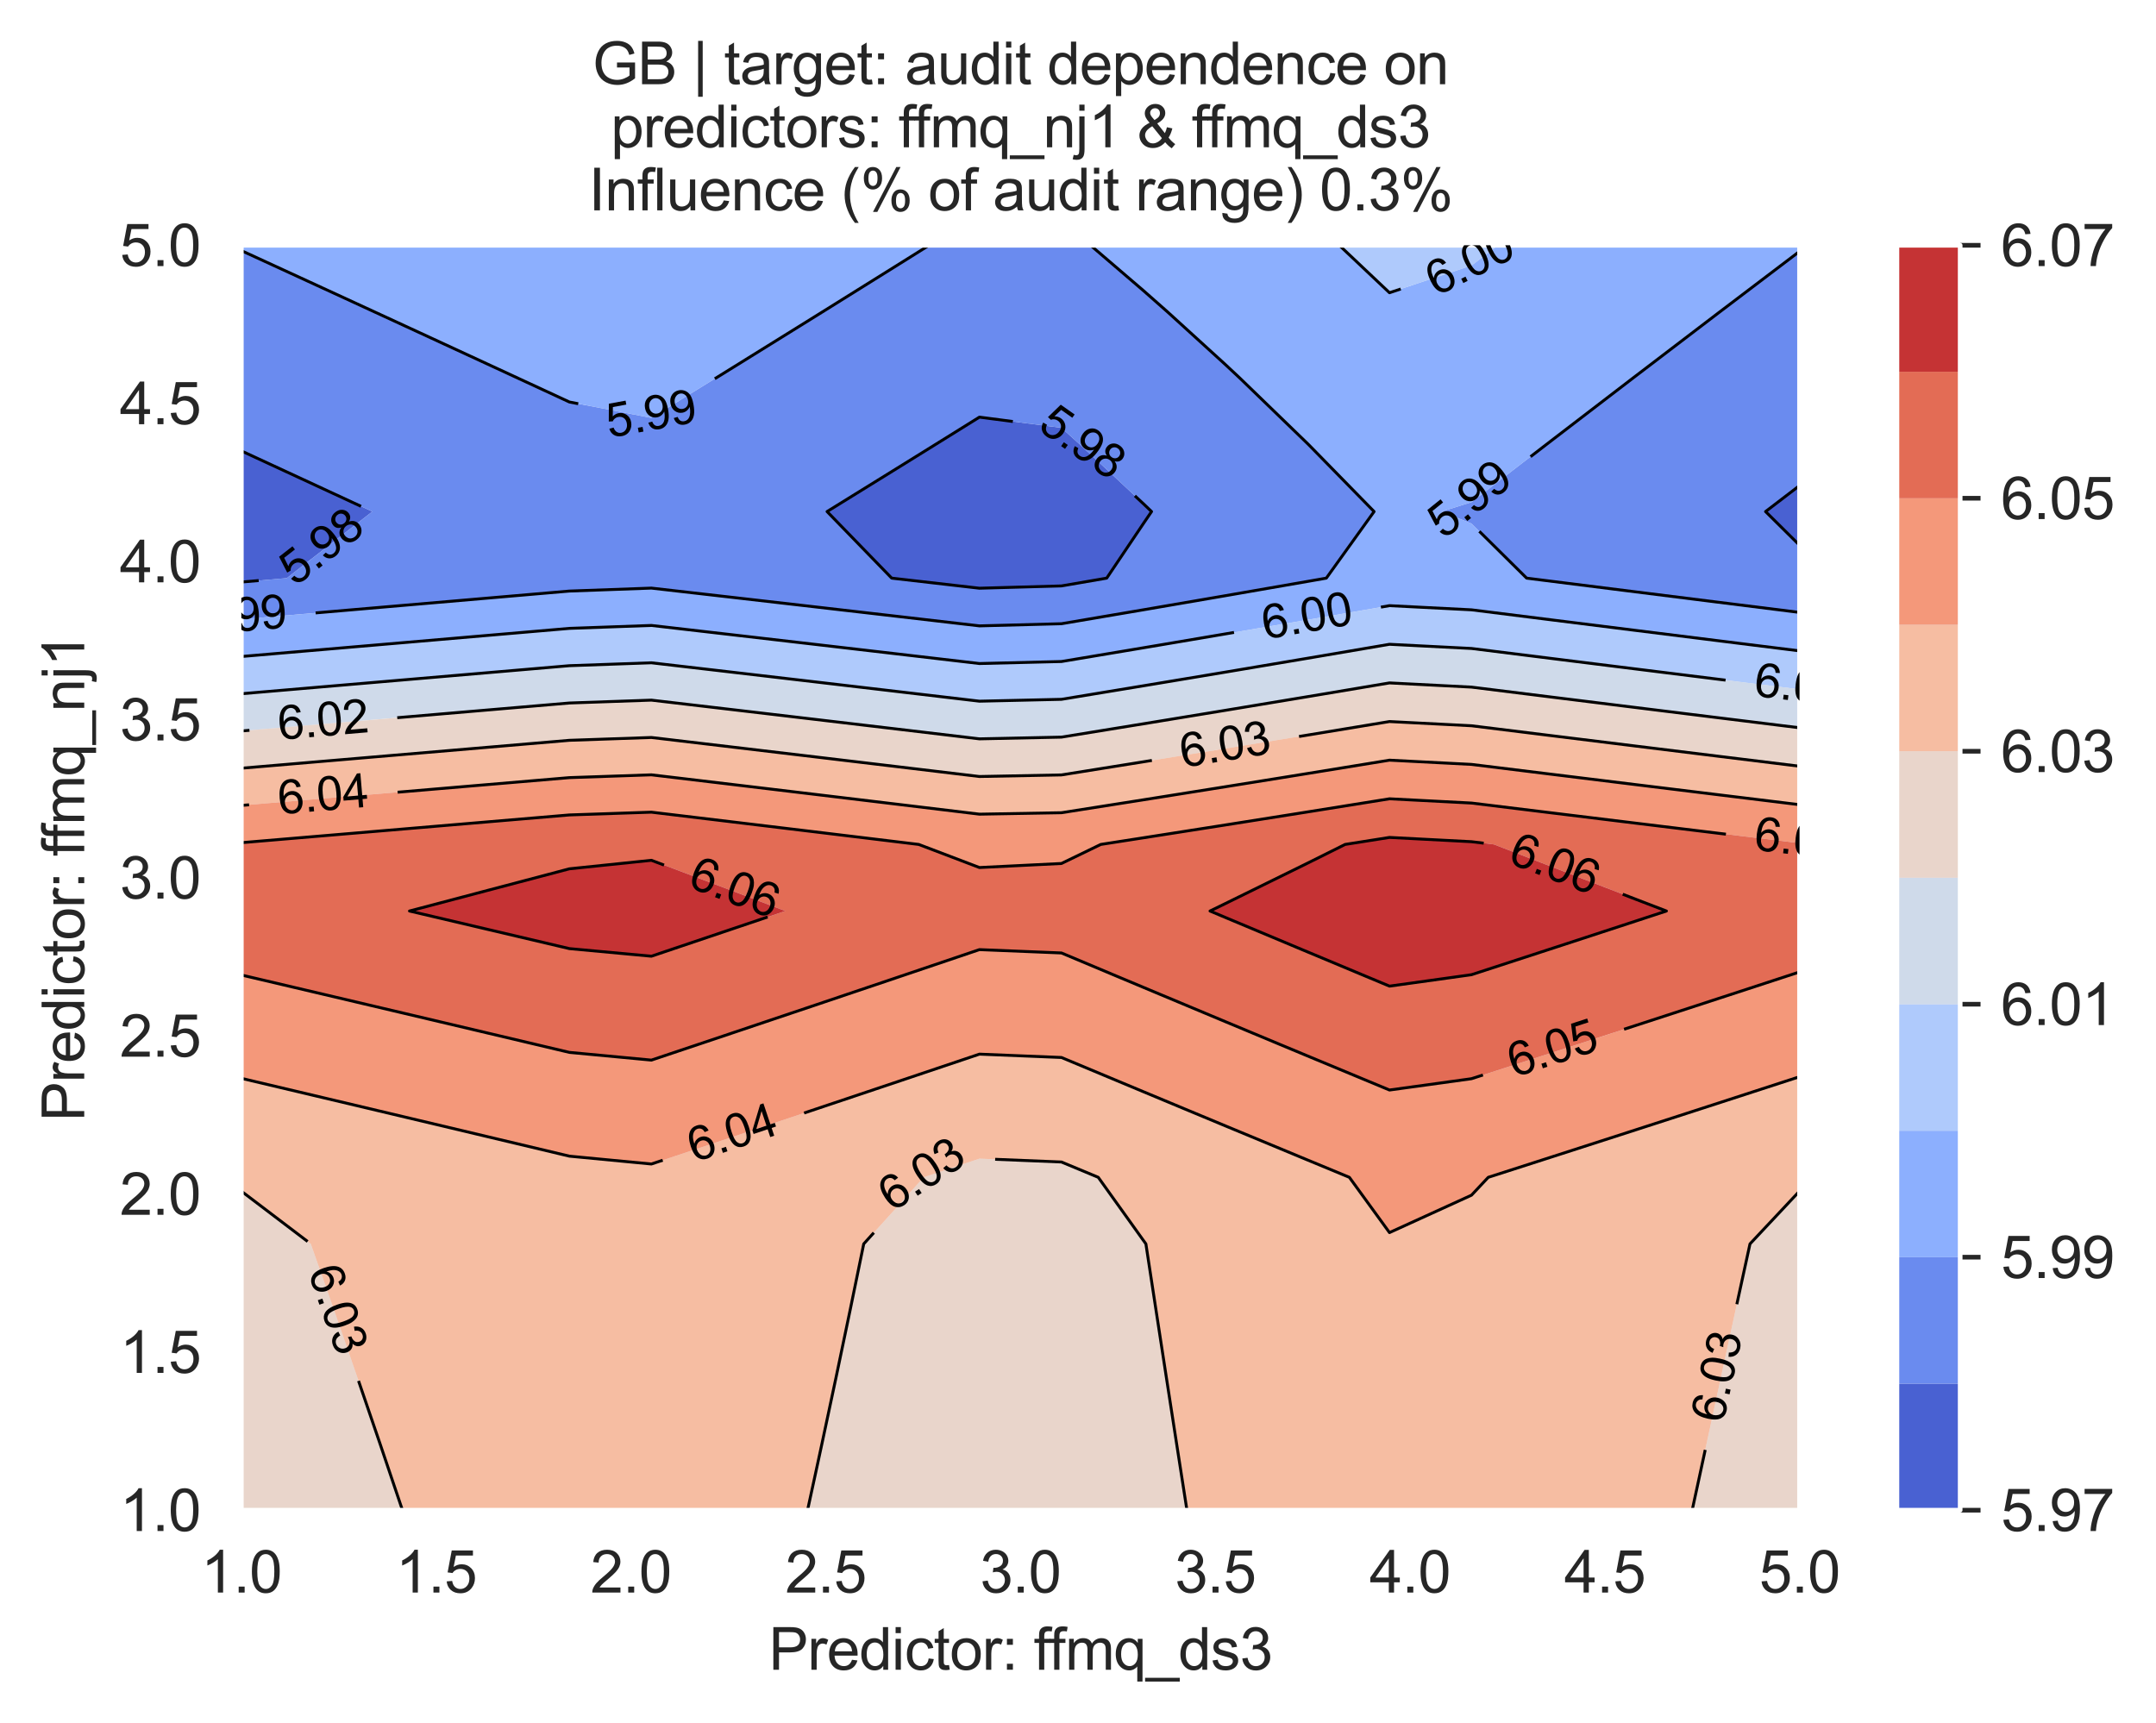 <?xml version="1.0" encoding="utf-8" standalone="no"?>
<!DOCTYPE svg PUBLIC "-//W3C//DTD SVG 1.1//EN"
  "http://www.w3.org/Graphics/SVG/1.1/DTD/svg11.dtd">
<svg xmlns:xlink="http://www.w3.org/1999/xlink" width="370.597pt" height="296.213pt" viewBox="0 0 370.597 296.213" xmlns="http://www.w3.org/2000/svg" version="1.1">
 <defs>
  <style type="text/css">*{stroke-linejoin: round; stroke-linecap: butt}</style>
 </defs>
 <g id="figure_1">
  <g id="patch_1">
   <path d="M 0 296.213 
L 370.597 296.213 
L 370.597 0 
L 0 0 
z
" style="fill: #ffffff"/>
  </g>
  <g id="axes_1">
   <g id="patch_2">
    <path d="M 41.484 259.6 
L 309.324 259.6 
L 309.324 42.16 
L 41.484 42.16 
z
" style="fill: #eaeaf2"/>
   </g>
   <g id="matplotlib.axis_1">
    <g id="xtick_1">
     <g id="line2d_1">
      <path d="M 41.484 259.6 
L 41.484 42.16 
" clip-path="url(#p5b07eef6eb)" style="fill: none; stroke: #ffffff; stroke-width: 0.8; stroke-linecap: round"/>
     </g>
     <g id="text_1">
      <!-- 1.0 -->
      <g style="fill: #262626" transform="translate(34.534 273.758)scale(0.1 -0.1)">
       <defs>
        <path id="ArialMT-31" d="M 2384 0 
L 1822 0 
L 1822 3584 
Q 1619 3391 1289 3197 
Q 959 3003 697 2906 
L 697 3450 
Q 1169 3672 1522 3987 
Q 1875 4303 2022 4600 
L 2384 4600 
L 2384 0 
z
" transform="scale(0.016)"/>
        <path id="ArialMT-2e" d="M 581 0 
L 581 641 
L 1222 641 
L 1222 0 
L 581 0 
z
" transform="scale(0.016)"/>
        <path id="ArialMT-30" d="M 266 2259 
Q 266 3072 433 3567 
Q 600 4063 929 4331 
Q 1259 4600 1759 4600 
Q 2128 4600 2406 4451 
Q 2684 4303 2865 4023 
Q 3047 3744 3150 3342 
Q 3253 2941 3253 2259 
Q 3253 1453 3087 958 
Q 2922 463 2592 192 
Q 2263 -78 1759 -78 
Q 1097 -78 719 397 
Q 266 969 266 2259 
z
M 844 2259 
Q 844 1131 1108 757 
Q 1372 384 1759 384 
Q 2147 384 2411 759 
Q 2675 1134 2675 2259 
Q 2675 3391 2411 3762 
Q 2147 4134 1753 4134 
Q 1366 4134 1134 3806 
Q 844 3388 844 2259 
z
" transform="scale(0.016)"/>
       </defs>
       <use xlink:href="#ArialMT-31"/>
       <use xlink:href="#ArialMT-2e" x="55.615"/>
       <use xlink:href="#ArialMT-30" x="83.398"/>
      </g>
     </g>
    </g>
    <g id="xtick_2">
     <g id="line2d_2">
      <path d="M 74.964 259.6 
L 74.964 42.16 
" clip-path="url(#p5b07eef6eb)" style="fill: none; stroke: #ffffff; stroke-width: 0.8; stroke-linecap: round"/>
     </g>
     <g id="text_2">
      <!-- 1.5 -->
      <g style="fill: #262626" transform="translate(68.014 273.758)scale(0.1 -0.1)">
       <defs>
        <path id="ArialMT-35" d="M 266 1200 
L 856 1250 
Q 922 819 1161 601 
Q 1400 384 1738 384 
Q 2144 384 2425 690 
Q 2706 997 2706 1503 
Q 2706 1984 2436 2262 
Q 2166 2541 1728 2541 
Q 1456 2541 1237 2417 
Q 1019 2294 894 2097 
L 366 2166 
L 809 4519 
L 3088 4519 
L 3088 3981 
L 1259 3981 
L 1013 2750 
Q 1425 3038 1878 3038 
Q 2478 3038 2890 2622 
Q 3303 2206 3303 1553 
Q 3303 931 2941 478 
Q 2500 -78 1738 -78 
Q 1113 -78 717 272 
Q 322 622 266 1200 
z
" transform="scale(0.016)"/>
       </defs>
       <use xlink:href="#ArialMT-31"/>
       <use xlink:href="#ArialMT-2e" x="55.615"/>
       <use xlink:href="#ArialMT-35" x="83.398"/>
      </g>
     </g>
    </g>
    <g id="xtick_3">
     <g id="line2d_3">
      <path d="M 108.444 259.6 
L 108.444 42.16 
" clip-path="url(#p5b07eef6eb)" style="fill: none; stroke: #ffffff; stroke-width: 0.8; stroke-linecap: round"/>
     </g>
     <g id="text_3">
      <!-- 2.0 -->
      <g style="fill: #262626" transform="translate(101.494 273.758)scale(0.1 -0.1)">
       <defs>
        <path id="ArialMT-32" d="M 3222 541 
L 3222 0 
L 194 0 
Q 188 203 259 391 
Q 375 700 629 1000 
Q 884 1300 1366 1694 
Q 2113 2306 2375 2664 
Q 2638 3022 2638 3341 
Q 2638 3675 2398 3904 
Q 2159 4134 1775 4134 
Q 1369 4134 1125 3890 
Q 881 3647 878 3216 
L 300 3275 
Q 359 3922 746 4261 
Q 1134 4600 1788 4600 
Q 2447 4600 2831 4234 
Q 3216 3869 3216 3328 
Q 3216 3053 3103 2787 
Q 2991 2522 2730 2228 
Q 2469 1934 1863 1422 
Q 1356 997 1212 845 
Q 1069 694 975 541 
L 3222 541 
z
" transform="scale(0.016)"/>
       </defs>
       <use xlink:href="#ArialMT-32"/>
       <use xlink:href="#ArialMT-2e" x="55.615"/>
       <use xlink:href="#ArialMT-30" x="83.398"/>
      </g>
     </g>
    </g>
    <g id="xtick_4">
     <g id="line2d_4">
      <path d="M 141.924 259.6 
L 141.924 42.16 
" clip-path="url(#p5b07eef6eb)" style="fill: none; stroke: #ffffff; stroke-width: 0.8; stroke-linecap: round"/>
     </g>
     <g id="text_4">
      <!-- 2.5 -->
      <g style="fill: #262626" transform="translate(134.974 273.758)scale(0.1 -0.1)">
       <use xlink:href="#ArialMT-32"/>
       <use xlink:href="#ArialMT-2e" x="55.615"/>
       <use xlink:href="#ArialMT-35" x="83.398"/>
      </g>
     </g>
    </g>
    <g id="xtick_5">
     <g id="line2d_5">
      <path d="M 175.404 259.6 
L 175.404 42.16 
" clip-path="url(#p5b07eef6eb)" style="fill: none; stroke: #ffffff; stroke-width: 0.8; stroke-linecap: round"/>
     </g>
     <g id="text_5">
      <!-- 3.0 -->
      <g style="fill: #262626" transform="translate(168.454 273.758)scale(0.1 -0.1)">
       <defs>
        <path id="ArialMT-33" d="M 269 1209 
L 831 1284 
Q 928 806 1161 595 
Q 1394 384 1728 384 
Q 2125 384 2398 659 
Q 2672 934 2672 1341 
Q 2672 1728 2419 1979 
Q 2166 2231 1775 2231 
Q 1616 2231 1378 2169 
L 1441 2663 
Q 1497 2656 1531 2656 
Q 1891 2656 2178 2843 
Q 2466 3031 2466 3422 
Q 2466 3731 2256 3934 
Q 2047 4138 1716 4138 
Q 1388 4138 1169 3931 
Q 950 3725 888 3313 
L 325 3413 
Q 428 3978 793 4289 
Q 1159 4600 1703 4600 
Q 2078 4600 2393 4439 
Q 2709 4278 2876 4000 
Q 3044 3722 3044 3409 
Q 3044 3113 2884 2869 
Q 2725 2625 2413 2481 
Q 2819 2388 3044 2092 
Q 3269 1797 3269 1353 
Q 3269 753 2831 336 
Q 2394 -81 1725 -81 
Q 1122 -81 723 278 
Q 325 638 269 1209 
z
" transform="scale(0.016)"/>
       </defs>
       <use xlink:href="#ArialMT-33"/>
       <use xlink:href="#ArialMT-2e" x="55.615"/>
       <use xlink:href="#ArialMT-30" x="83.398"/>
      </g>
     </g>
    </g>
    <g id="xtick_6">
     <g id="line2d_6">
      <path d="M 208.884 259.6 
L 208.884 42.16 
" clip-path="url(#p5b07eef6eb)" style="fill: none; stroke: #ffffff; stroke-width: 0.8; stroke-linecap: round"/>
     </g>
     <g id="text_6">
      <!-- 3.5 -->
      <g style="fill: #262626" transform="translate(201.934 273.758)scale(0.1 -0.1)">
       <use xlink:href="#ArialMT-33"/>
       <use xlink:href="#ArialMT-2e" x="55.615"/>
       <use xlink:href="#ArialMT-35" x="83.398"/>
      </g>
     </g>
    </g>
    <g id="xtick_7">
     <g id="line2d_7">
      <path d="M 242.364 259.6 
L 242.364 42.16 
" clip-path="url(#p5b07eef6eb)" style="fill: none; stroke: #ffffff; stroke-width: 0.8; stroke-linecap: round"/>
     </g>
     <g id="text_7">
      <!-- 4.0 -->
      <g style="fill: #262626" transform="translate(235.414 273.758)scale(0.1 -0.1)">
       <defs>
        <path id="ArialMT-34" d="M 2069 0 
L 2069 1097 
L 81 1097 
L 81 1613 
L 2172 4581 
L 2631 4581 
L 2631 1613 
L 3250 1613 
L 3250 1097 
L 2631 1097 
L 2631 0 
L 2069 0 
z
M 2069 1613 
L 2069 3678 
L 634 1613 
L 2069 1613 
z
" transform="scale(0.016)"/>
       </defs>
       <use xlink:href="#ArialMT-34"/>
       <use xlink:href="#ArialMT-2e" x="55.615"/>
       <use xlink:href="#ArialMT-30" x="83.398"/>
      </g>
     </g>
    </g>
    <g id="xtick_8">
     <g id="line2d_8">
      <path d="M 275.844 259.6 
L 275.844 42.16 
" clip-path="url(#p5b07eef6eb)" style="fill: none; stroke: #ffffff; stroke-width: 0.8; stroke-linecap: round"/>
     </g>
     <g id="text_8">
      <!-- 4.5 -->
      <g style="fill: #262626" transform="translate(268.894 273.758)scale(0.1 -0.1)">
       <use xlink:href="#ArialMT-34"/>
       <use xlink:href="#ArialMT-2e" x="55.615"/>
       <use xlink:href="#ArialMT-35" x="83.398"/>
      </g>
     </g>
    </g>
    <g id="xtick_9">
     <g id="line2d_9">
      <path d="M 309.324 259.6 
L 309.324 42.16 
" clip-path="url(#p5b07eef6eb)" style="fill: none; stroke: #ffffff; stroke-width: 0.8; stroke-linecap: round"/>
     </g>
     <g id="text_9">
      <!-- 5.0 -->
      <g style="fill: #262626" transform="translate(302.374 273.758)scale(0.1 -0.1)">
       <use xlink:href="#ArialMT-35"/>
       <use xlink:href="#ArialMT-2e" x="55.615"/>
       <use xlink:href="#ArialMT-30" x="83.398"/>
      </g>
     </g>
    </g>
    <g id="text_10">
     <!-- Predictor: ffmq_ds3 -->
     <g style="fill: #262626" transform="translate(132.143 287.025)scale(0.1 -0.1)">
      <defs>
       <path id="ArialMT-50" d="M 494 0 
L 494 4581 
L 2222 4581 
Q 2678 4581 2919 4538 
Q 3256 4481 3484 4323 
Q 3713 4166 3852 3881 
Q 3991 3597 3991 3256 
Q 3991 2672 3619 2267 
Q 3247 1863 2275 1863 
L 1100 1863 
L 1100 0 
L 494 0 
z
M 1100 2403 
L 2284 2403 
Q 2872 2403 3119 2622 
Q 3366 2841 3366 3238 
Q 3366 3525 3220 3729 
Q 3075 3934 2838 4000 
Q 2684 4041 2272 4041 
L 1100 4041 
L 1100 2403 
z
" transform="scale(0.016)"/>
       <path id="ArialMT-72" d="M 416 0 
L 416 3319 
L 922 3319 
L 922 2816 
Q 1116 3169 1280 3281 
Q 1444 3394 1641 3394 
Q 1925 3394 2219 3213 
L 2025 2691 
Q 1819 2813 1613 2813 
Q 1428 2813 1281 2702 
Q 1134 2591 1072 2394 
Q 978 2094 978 1738 
L 978 0 
L 416 0 
z
" transform="scale(0.016)"/>
       <path id="ArialMT-65" d="M 2694 1069 
L 3275 997 
Q 3138 488 2766 206 
Q 2394 -75 1816 -75 
Q 1088 -75 661 373 
Q 234 822 234 1631 
Q 234 2469 665 2931 
Q 1097 3394 1784 3394 
Q 2450 3394 2872 2941 
Q 3294 2488 3294 1666 
Q 3294 1616 3291 1516 
L 816 1516 
Q 847 969 1125 678 
Q 1403 388 1819 388 
Q 2128 388 2347 550 
Q 2566 713 2694 1069 
z
M 847 1978 
L 2700 1978 
Q 2663 2397 2488 2606 
Q 2219 2931 1791 2931 
Q 1403 2931 1139 2672 
Q 875 2413 847 1978 
z
" transform="scale(0.016)"/>
       <path id="ArialMT-64" d="M 2575 0 
L 2575 419 
Q 2259 -75 1647 -75 
Q 1250 -75 917 144 
Q 584 363 401 755 
Q 219 1147 219 1656 
Q 219 2153 384 2558 
Q 550 2963 881 3178 
Q 1213 3394 1622 3394 
Q 1922 3394 2156 3267 
Q 2391 3141 2538 2938 
L 2538 4581 
L 3097 4581 
L 3097 0 
L 2575 0 
z
M 797 1656 
Q 797 1019 1065 703 
Q 1334 388 1700 388 
Q 2069 388 2326 689 
Q 2584 991 2584 1609 
Q 2584 2291 2321 2609 
Q 2059 2928 1675 2928 
Q 1300 2928 1048 2622 
Q 797 2316 797 1656 
z
" transform="scale(0.016)"/>
       <path id="ArialMT-69" d="M 425 3934 
L 425 4581 
L 988 4581 
L 988 3934 
L 425 3934 
z
M 425 0 
L 425 3319 
L 988 3319 
L 988 0 
L 425 0 
z
" transform="scale(0.016)"/>
       <path id="ArialMT-63" d="M 2588 1216 
L 3141 1144 
Q 3050 572 2676 248 
Q 2303 -75 1759 -75 
Q 1078 -75 664 370 
Q 250 816 250 1647 
Q 250 2184 428 2587 
Q 606 2991 970 3192 
Q 1334 3394 1763 3394 
Q 2303 3394 2647 3120 
Q 2991 2847 3088 2344 
L 2541 2259 
Q 2463 2594 2264 2762 
Q 2066 2931 1784 2931 
Q 1359 2931 1093 2626 
Q 828 2322 828 1663 
Q 828 994 1084 691 
Q 1341 388 1753 388 
Q 2084 388 2306 591 
Q 2528 794 2588 1216 
z
" transform="scale(0.016)"/>
       <path id="ArialMT-74" d="M 1650 503 
L 1731 6 
Q 1494 -44 1306 -44 
Q 1000 -44 831 53 
Q 663 150 594 308 
Q 525 466 525 972 
L 525 2881 
L 113 2881 
L 113 3319 
L 525 3319 
L 525 4141 
L 1084 4478 
L 1084 3319 
L 1650 3319 
L 1650 2881 
L 1084 2881 
L 1084 941 
Q 1084 700 1114 631 
Q 1144 563 1211 522 
Q 1278 481 1403 481 
Q 1497 481 1650 503 
z
" transform="scale(0.016)"/>
       <path id="ArialMT-6f" d="M 213 1659 
Q 213 2581 725 3025 
Q 1153 3394 1769 3394 
Q 2453 3394 2887 2945 
Q 3322 2497 3322 1706 
Q 3322 1066 3130 698 
Q 2938 331 2570 128 
Q 2203 -75 1769 -75 
Q 1072 -75 642 372 
Q 213 819 213 1659 
z
M 791 1659 
Q 791 1022 1069 705 
Q 1347 388 1769 388 
Q 2188 388 2466 706 
Q 2744 1025 2744 1678 
Q 2744 2294 2464 2611 
Q 2184 2928 1769 2928 
Q 1347 2928 1069 2612 
Q 791 2297 791 1659 
z
" transform="scale(0.016)"/>
       <path id="ArialMT-3a" d="M 578 2678 
L 578 3319 
L 1219 3319 
L 1219 2678 
L 578 2678 
z
M 578 0 
L 578 641 
L 1219 641 
L 1219 0 
L 578 0 
z
" transform="scale(0.016)"/>
       <path id="ArialMT-20" transform="scale(0.016)"/>
       <path id="ArialMT-66" d="M 556 0 
L 556 2881 
L 59 2881 
L 59 3319 
L 556 3319 
L 556 3672 
Q 556 4006 616 4169 
Q 697 4388 901 4523 
Q 1106 4659 1475 4659 
Q 1713 4659 2000 4603 
L 1916 4113 
Q 1741 4144 1584 4144 
Q 1328 4144 1222 4034 
Q 1116 3925 1116 3625 
L 1116 3319 
L 1763 3319 
L 1763 2881 
L 1116 2881 
L 1116 0 
L 556 0 
z
" transform="scale(0.016)"/>
       <path id="ArialMT-6d" d="M 422 0 
L 422 3319 
L 925 3319 
L 925 2853 
Q 1081 3097 1340 3245 
Q 1600 3394 1931 3394 
Q 2300 3394 2536 3241 
Q 2772 3088 2869 2813 
Q 3263 3394 3894 3394 
Q 4388 3394 4653 3120 
Q 4919 2847 4919 2278 
L 4919 0 
L 4359 0 
L 4359 2091 
Q 4359 2428 4304 2576 
Q 4250 2725 4106 2815 
Q 3963 2906 3769 2906 
Q 3419 2906 3187 2673 
Q 2956 2441 2956 1928 
L 2956 0 
L 2394 0 
L 2394 2156 
Q 2394 2531 2256 2718 
Q 2119 2906 1806 2906 
Q 1569 2906 1367 2781 
Q 1166 2656 1075 2415 
Q 984 2175 984 1722 
L 984 0 
L 422 0 
z
" transform="scale(0.016)"/>
       <path id="ArialMT-71" d="M 2538 -1272 
L 2538 353 
Q 2406 169 2170 47 
Q 1934 -75 1669 -75 
Q 1078 -75 651 397 
Q 225 869 225 1691 
Q 225 2191 398 2587 
Q 572 2984 901 3189 
Q 1231 3394 1625 3394 
Q 2241 3394 2594 2875 
L 2594 3319 
L 3100 3319 
L 3100 -1272 
L 2538 -1272 
z
M 803 1669 
Q 803 1028 1072 708 
Q 1341 388 1716 388 
Q 2075 388 2334 692 
Q 2594 997 2594 1619 
Q 2594 2281 2320 2615 
Q 2047 2950 1678 2950 
Q 1313 2950 1058 2639 
Q 803 2328 803 1669 
z
" transform="scale(0.016)"/>
       <path id="ArialMT-5f" d="M -97 -1272 
L -97 -866 
L 3631 -866 
L 3631 -1272 
L -97 -1272 
z
" transform="scale(0.016)"/>
       <path id="ArialMT-73" d="M 197 991 
L 753 1078 
Q 800 744 1014 566 
Q 1228 388 1613 388 
Q 2000 388 2187 545 
Q 2375 703 2375 916 
Q 2375 1106 2209 1216 
Q 2094 1291 1634 1406 
Q 1016 1563 777 1677 
Q 538 1791 414 1992 
Q 291 2194 291 2438 
Q 291 2659 392 2848 
Q 494 3038 669 3163 
Q 800 3259 1026 3326 
Q 1253 3394 1513 3394 
Q 1903 3394 2198 3281 
Q 2494 3169 2634 2976 
Q 2775 2784 2828 2463 
L 2278 2388 
Q 2241 2644 2061 2787 
Q 1881 2931 1553 2931 
Q 1166 2931 1000 2803 
Q 834 2675 834 2503 
Q 834 2394 903 2306 
Q 972 2216 1119 2156 
Q 1203 2125 1616 2013 
Q 2213 1853 2448 1751 
Q 2684 1650 2818 1456 
Q 2953 1263 2953 975 
Q 2953 694 2789 445 
Q 2625 197 2315 61 
Q 2006 -75 1616 -75 
Q 969 -75 630 194 
Q 291 463 197 991 
z
" transform="scale(0.016)"/>
      </defs>
      <use xlink:href="#ArialMT-50"/>
      <use xlink:href="#ArialMT-72" x="66.699"/>
      <use xlink:href="#ArialMT-65" x="100"/>
      <use xlink:href="#ArialMT-64" x="155.615"/>
      <use xlink:href="#ArialMT-69" x="211.23"/>
      <use xlink:href="#ArialMT-63" x="233.447"/>
      <use xlink:href="#ArialMT-74" x="283.447"/>
      <use xlink:href="#ArialMT-6f" x="311.23"/>
      <use xlink:href="#ArialMT-72" x="366.846"/>
      <use xlink:href="#ArialMT-3a" x="400.146"/>
      <use xlink:href="#ArialMT-20" x="427.93"/>
      <use xlink:href="#ArialMT-66" x="455.713"/>
      <use xlink:href="#ArialMT-66" x="481.746"/>
      <use xlink:href="#ArialMT-6d" x="509.529"/>
      <use xlink:href="#ArialMT-71" x="592.83"/>
      <use xlink:href="#ArialMT-5f" x="648.445"/>
      <use xlink:href="#ArialMT-64" x="704.061"/>
      <use xlink:href="#ArialMT-73" x="759.676"/>
      <use xlink:href="#ArialMT-33" x="809.676"/>
     </g>
    </g>
   </g>
   <g id="matplotlib.axis_2">
    <g id="ytick_1">
     <g id="line2d_10">
      <path d="M 41.484 259.6 
L 309.324 259.6 
" clip-path="url(#p5b07eef6eb)" style="fill: none; stroke: #ffffff; stroke-width: 0.8; stroke-linecap: round"/>
     </g>
     <g id="text_11">
      <!-- 1.0 -->
      <g style="fill: #262626" transform="translate(20.584 263.179)scale(0.1 -0.1)">
       <use xlink:href="#ArialMT-31"/>
       <use xlink:href="#ArialMT-2e" x="55.615"/>
       <use xlink:href="#ArialMT-30" x="83.398"/>
      </g>
     </g>
    </g>
    <g id="ytick_2">
     <g id="line2d_11">
      <path d="M 41.484 232.42 
L 309.324 232.42 
" clip-path="url(#p5b07eef6eb)" style="fill: none; stroke: #ffffff; stroke-width: 0.8; stroke-linecap: round"/>
     </g>
     <g id="text_12">
      <!-- 1.5 -->
      <g style="fill: #262626" transform="translate(20.584 235.999)scale(0.1 -0.1)">
       <use xlink:href="#ArialMT-31"/>
       <use xlink:href="#ArialMT-2e" x="55.615"/>
       <use xlink:href="#ArialMT-35" x="83.398"/>
      </g>
     </g>
    </g>
    <g id="ytick_3">
     <g id="line2d_12">
      <path d="M 41.484 205.24 
L 309.324 205.24 
" clip-path="url(#p5b07eef6eb)" style="fill: none; stroke: #ffffff; stroke-width: 0.8; stroke-linecap: round"/>
     </g>
     <g id="text_13">
      <!-- 2.0 -->
      <g style="fill: #262626" transform="translate(20.584 208.819)scale(0.1 -0.1)">
       <use xlink:href="#ArialMT-32"/>
       <use xlink:href="#ArialMT-2e" x="55.615"/>
       <use xlink:href="#ArialMT-30" x="83.398"/>
      </g>
     </g>
    </g>
    <g id="ytick_4">
     <g id="line2d_13">
      <path d="M 41.484 178.06 
L 309.324 178.06 
" clip-path="url(#p5b07eef6eb)" style="fill: none; stroke: #ffffff; stroke-width: 0.8; stroke-linecap: round"/>
     </g>
     <g id="text_14">
      <!-- 2.5 -->
      <g style="fill: #262626" transform="translate(20.584 181.639)scale(0.1 -0.1)">
       <use xlink:href="#ArialMT-32"/>
       <use xlink:href="#ArialMT-2e" x="55.615"/>
       <use xlink:href="#ArialMT-35" x="83.398"/>
      </g>
     </g>
    </g>
    <g id="ytick_5">
     <g id="line2d_14">
      <path d="M 41.484 150.88 
L 309.324 150.88 
" clip-path="url(#p5b07eef6eb)" style="fill: none; stroke: #ffffff; stroke-width: 0.8; stroke-linecap: round"/>
     </g>
     <g id="text_15">
      <!-- 3.0 -->
      <g style="fill: #262626" transform="translate(20.584 154.459)scale(0.1 -0.1)">
       <use xlink:href="#ArialMT-33"/>
       <use xlink:href="#ArialMT-2e" x="55.615"/>
       <use xlink:href="#ArialMT-30" x="83.398"/>
      </g>
     </g>
    </g>
    <g id="ytick_6">
     <g id="line2d_15">
      <path d="M 41.484 123.7 
L 309.324 123.7 
" clip-path="url(#p5b07eef6eb)" style="fill: none; stroke: #ffffff; stroke-width: 0.8; stroke-linecap: round"/>
     </g>
     <g id="text_16">
      <!-- 3.5 -->
      <g style="fill: #262626" transform="translate(20.584 127.279)scale(0.1 -0.1)">
       <use xlink:href="#ArialMT-33"/>
       <use xlink:href="#ArialMT-2e" x="55.615"/>
       <use xlink:href="#ArialMT-35" x="83.398"/>
      </g>
     </g>
    </g>
    <g id="ytick_7">
     <g id="line2d_16">
      <path d="M 41.484 96.52 
L 309.324 96.52 
" clip-path="url(#p5b07eef6eb)" style="fill: none; stroke: #ffffff; stroke-width: 0.8; stroke-linecap: round"/>
     </g>
     <g id="text_17">
      <!-- 4.0 -->
      <g style="fill: #262626" transform="translate(20.584 100.099)scale(0.1 -0.1)">
       <use xlink:href="#ArialMT-34"/>
       <use xlink:href="#ArialMT-2e" x="55.615"/>
       <use xlink:href="#ArialMT-30" x="83.398"/>
      </g>
     </g>
    </g>
    <g id="ytick_8">
     <g id="line2d_17">
      <path d="M 41.484 69.34 
L 309.324 69.34 
" clip-path="url(#p5b07eef6eb)" style="fill: none; stroke: #ffffff; stroke-width: 0.8; stroke-linecap: round"/>
     </g>
     <g id="text_18">
      <!-- 4.5 -->
      <g style="fill: #262626" transform="translate(20.584 72.919)scale(0.1 -0.1)">
       <use xlink:href="#ArialMT-34"/>
       <use xlink:href="#ArialMT-2e" x="55.615"/>
       <use xlink:href="#ArialMT-35" x="83.398"/>
      </g>
     </g>
    </g>
    <g id="ytick_9">
     <g id="line2d_18">
      <path d="M 41.484 42.16 
L 309.324 42.16 
" clip-path="url(#p5b07eef6eb)" style="fill: none; stroke: #ffffff; stroke-width: 0.8; stroke-linecap: round"/>
     </g>
     <g id="text_19">
      <!-- 5.0 -->
      <g style="fill: #262626" transform="translate(20.584 45.739)scale(0.1 -0.1)">
       <use xlink:href="#ArialMT-35"/>
       <use xlink:href="#ArialMT-2e" x="55.615"/>
       <use xlink:href="#ArialMT-30" x="83.398"/>
      </g>
     </g>
    </g>
    <g id="text_20">
     <!-- Predictor: ffmq_nj1 -->
     <g style="fill: #262626" transform="translate(14.48 192.753)rotate(-90)scale(0.1 -0.1)">
      <defs>
       <path id="ArialMT-6e" d="M 422 0 
L 422 3319 
L 928 3319 
L 928 2847 
Q 1294 3394 1984 3394 
Q 2284 3394 2536 3286 
Q 2788 3178 2913 3003 
Q 3038 2828 3088 2588 
Q 3119 2431 3119 2041 
L 3119 0 
L 2556 0 
L 2556 2019 
Q 2556 2363 2490 2533 
Q 2425 2703 2258 2804 
Q 2091 2906 1866 2906 
Q 1506 2906 1245 2678 
Q 984 2450 984 1813 
L 984 0 
L 422 0 
z
" transform="scale(0.016)"/>
       <path id="ArialMT-6a" d="M 419 3928 
L 419 4581 
L 981 4581 
L 981 3928 
L 419 3928 
z
M -294 -1288 
L -188 -809 
Q -19 -853 78 -853 
Q 250 -853 334 -739 
Q 419 -625 419 -169 
L 419 3319 
L 981 3319 
L 981 -181 
Q 981 -794 822 -1034 
Q 619 -1347 147 -1347 
Q -81 -1347 -294 -1288 
z
" transform="scale(0.016)"/>
      </defs>
      <use xlink:href="#ArialMT-50"/>
      <use xlink:href="#ArialMT-72" x="66.699"/>
      <use xlink:href="#ArialMT-65" x="100"/>
      <use xlink:href="#ArialMT-64" x="155.615"/>
      <use xlink:href="#ArialMT-69" x="211.23"/>
      <use xlink:href="#ArialMT-63" x="233.447"/>
      <use xlink:href="#ArialMT-74" x="283.447"/>
      <use xlink:href="#ArialMT-6f" x="311.23"/>
      <use xlink:href="#ArialMT-72" x="366.846"/>
      <use xlink:href="#ArialMT-3a" x="400.146"/>
      <use xlink:href="#ArialMT-20" x="427.93"/>
      <use xlink:href="#ArialMT-66" x="455.713"/>
      <use xlink:href="#ArialMT-66" x="481.746"/>
      <use xlink:href="#ArialMT-6d" x="509.529"/>
      <use xlink:href="#ArialMT-71" x="592.83"/>
      <use xlink:href="#ArialMT-5f" x="648.445"/>
      <use xlink:href="#ArialMT-6e" x="704.061"/>
      <use xlink:href="#ArialMT-6a" x="759.676"/>
      <use xlink:href="#ArialMT-31" x="781.893"/>
     </g>
    </g>
   </g>
   <g id="PathCollection_1">
    <path d="M 49.296 99.381 
L 55.581 94.489 
L 64 87.937 
L 55.581 84.034 
L 41.484 77.51 
L 41.484 87.937 
L 41.484 99.381 
L 41.484 100.054 
z
" clip-path="url(#p5b07eef6eb)" style="fill: #4961d2"/>
    <path d="M 154.259 99.494 
L 168.356 101.114 
L 182.453 100.72 
L 190.233 99.381 
L 196.55 89.981 
L 197.941 87.937 
L 196.55 86.604 
L 185.709 76.493 
L 182.453 73.548 
L 168.356 71.704 
L 160.653 76.493 
L 154.259 80.459 
L 142.167 87.937 
L 153.275 99.381 
z
" clip-path="url(#p5b07eef6eb)" style="fill: #4961d2"/>
    <path d="M 309.324 93.719 
L 309.324 87.937 
L 309.324 83.47 
L 303.484 87.937 
z
" clip-path="url(#p5b07eef6eb)" style="fill: #4961d2"/>
   </g>
   <g id="PathCollection_2">
    <path d="M 55.581 105.244 
L 69.678 104.031 
L 83.775 102.818 
L 97.872 101.603 
L 111.969 101.094 
L 126.065 102.707 
L 140.162 104.327 
L 154.259 105.954 
L 168.356 107.588 
L 182.453 107.218 
L 196.55 104.821 
L 210.646 102.398 
L 224.743 99.948 
L 227.982 99.381 
L 236.195 87.937 
L 224.997 76.493 
L 224.743 76.241 
L 213.176 65.049 
L 210.646 62.679 
L 200.679 53.605 
L 196.55 49.962 
L 187.446 42.16 
L 182.453 42.16 
L 168.356 42.16 
L 159.709 42.16 
L 154.259 45.572 
L 141.387 53.605 
L 140.162 54.367 
L 126.065 63.122 
L 122.955 65.049 
L 111.969 71.837 
L 97.872 69.102 
L 89.124 65.049 
L 83.775 62.573 
L 69.678 56.059 
L 64.357 53.605 
L 55.581 49.561 
L 41.484 43.078 
L 41.484 53.605 
L 41.484 65.049 
L 41.484 76.493 
L 41.484 77.51 
L 55.581 84.034 
L 64 87.937 
L 55.581 94.489 
L 49.296 99.381 
L 41.484 100.054 
L 41.484 106.454 
z
M 153.275 99.381 
L 142.167 87.937 
L 154.259 80.459 
L 160.653 76.493 
L 168.356 71.704 
L 182.453 73.548 
L 185.709 76.493 
L 196.55 86.604 
L 197.941 87.937 
L 196.55 89.981 
L 190.233 99.381 
L 182.453 100.72 
L 168.356 101.114 
L 154.259 99.494 
z
" clip-path="url(#p5b07eef6eb)" style="fill: #6a8bef"/>
    <path d="M 267.034 99.964 
L 281.131 101.738 
L 295.228 103.508 
L 309.324 105.273 
L 309.324 99.381 
L 309.324 93.719 
L 303.484 87.937 
L 309.324 83.47 
L 309.324 76.493 
L 309.324 65.049 
L 309.324 53.605 
L 309.324 43.211 
L 295.623 53.605 
L 295.228 53.905 
L 281.131 64.656 
L 280.617 65.049 
L 267.034 75.463 
L 265.694 76.493 
L 252.937 86.326 
L 247.805 87.937 
L 252.937 89.999 
L 262.416 99.381 
z
" clip-path="url(#p5b07eef6eb)" style="fill: #6a8bef"/>
   </g>
   <g id="PathCollection_3">
    <path d="M 55.581 111.647 
L 65.166 110.826 
L 69.678 110.439 
L 83.775 109.228 
L 97.872 108.017 
L 111.969 107.513 
L 126.065 109.14 
L 140.162 110.774 
L 140.611 110.826 
L 154.259 112.414 
L 168.356 114.061 
L 182.453 113.715 
L 196.55 111.353 
L 199.679 110.826 
L 210.646 108.966 
L 224.743 106.552 
L 238.84 104.111 
L 252.937 104.828 
L 267.034 106.598 
L 281.131 108.364 
L 295.228 110.126 
L 300.834 110.826 
L 309.324 111.884 
L 309.324 110.826 
L 309.324 105.273 
L 295.228 103.508 
L 281.131 101.738 
L 267.034 99.964 
L 262.416 99.381 
L 252.937 89.999 
L 247.805 87.937 
L 252.937 86.326 
L 265.694 76.493 
L 267.034 75.463 
L 280.617 65.049 
L 281.131 64.656 
L 295.228 53.905 
L 295.623 53.605 
L 309.324 43.211 
L 309.324 42.16 
L 295.228 42.16 
L 281.131 42.16 
L 267.034 42.16 
L 257.495 42.16 
L 252.937 45.645 
L 238.84 50.32 
L 230.206 42.16 
L 224.743 42.16 
L 210.646 42.16 
L 196.55 42.16 
L 187.446 42.16 
L 196.55 49.962 
L 200.679 53.605 
L 210.646 62.679 
L 213.176 65.049 
L 224.743 76.241 
L 224.997 76.493 
L 236.195 87.937 
L 227.982 99.381 
L 224.743 99.948 
L 210.646 102.398 
L 196.55 104.821 
L 182.453 107.218 
L 168.356 107.588 
L 154.259 105.954 
L 140.162 104.327 
L 126.065 102.707 
L 111.969 101.094 
L 97.872 101.603 
L 83.775 102.818 
L 69.678 104.031 
L 55.581 105.244 
L 41.484 106.454 
L 41.484 110.826 
L 41.484 112.855 
z
" clip-path="url(#p5b07eef6eb)" style="fill: #8caffe"/>
    <path d="M 97.872 69.102 
L 111.969 71.837 
L 122.955 65.049 
L 126.065 63.122 
L 140.162 54.367 
L 141.387 53.605 
L 154.259 45.572 
L 159.709 42.16 
L 154.259 42.16 
L 140.162 42.16 
L 126.065 42.16 
L 111.969 42.16 
L 97.872 42.16 
L 83.775 42.16 
L 69.678 42.16 
L 55.581 42.16 
L 41.484 42.16 
L 41.484 43.078 
L 55.581 49.561 
L 64.357 53.605 
L 69.678 56.059 
L 83.775 62.573 
L 89.124 65.049 
z
" clip-path="url(#p5b07eef6eb)" style="fill: #8caffe"/>
   </g>
   <g id="PathCollection_4">
    <path d="M 55.581 118.051 
L 69.678 116.846 
L 83.775 115.639 
L 97.872 114.431 
L 111.969 113.933 
L 126.065 115.573 
L 140.162 117.22 
L 154.259 118.874 
L 168.356 120.534 
L 182.453 120.213 
L 196.55 117.886 
L 210.646 115.534 
L 224.743 113.156 
L 238.408 110.826 
L 238.84 110.752 
L 240.292 110.826 
L 252.937 111.471 
L 267.034 113.233 
L 281.131 114.991 
L 295.228 116.745 
L 309.324 118.494 
L 309.324 111.884 
L 300.834 110.826 
L 295.228 110.126 
L 281.131 108.364 
L 267.034 106.598 
L 252.937 104.828 
L 238.84 104.111 
L 224.743 106.552 
L 210.646 108.966 
L 199.679 110.826 
L 196.55 111.353 
L 182.453 113.715 
L 168.356 114.061 
L 154.259 112.414 
L 140.611 110.826 
L 140.162 110.774 
L 126.065 109.14 
L 111.969 107.513 
L 97.872 108.017 
L 83.775 109.228 
L 69.678 110.439 
L 65.166 110.826 
L 55.581 111.647 
L 41.484 112.855 
L 41.484 119.255 
z
" clip-path="url(#p5b07eef6eb)" style="fill: #afcafc"/>
    <path d="M 238.84 50.32 
L 252.937 45.645 
L 257.495 42.16 
L 252.937 42.16 
L 238.84 42.16 
L 230.206 42.16 
z
" clip-path="url(#p5b07eef6eb)" style="fill: #afcafc"/>
   </g>
   <g id="PathCollection_5">
    <path d="M 55.581 124.455 
L 69.678 123.253 
L 81.192 122.27 
L 83.775 122.049 
L 97.872 120.845 
L 111.969 120.353 
L 126.065 122.006 
L 128.31 122.27 
L 140.162 123.666 
L 154.259 125.333 
L 168.356 127.008 
L 182.453 126.711 
L 196.55 124.418 
L 209.628 122.27 
L 210.646 122.102 
L 224.743 119.759 
L 238.84 117.392 
L 252.937 118.114 
L 267.034 119.868 
L 281.131 121.618 
L 286.395 122.27 
L 295.228 123.363 
L 309.324 125.104 
L 309.324 122.27 
L 309.324 118.494 
L 295.228 116.745 
L 281.131 114.991 
L 267.034 113.233 
L 252.937 111.471 
L 240.292 110.826 
L 238.84 110.752 
L 238.408 110.826 
L 224.743 113.156 
L 210.646 115.534 
L 196.55 117.886 
L 182.453 120.213 
L 168.356 120.534 
L 154.259 118.874 
L 140.162 117.22 
L 126.065 115.573 
L 111.969 113.933 
L 97.872 114.431 
L 83.775 115.639 
L 69.678 116.846 
L 55.581 118.051 
L 41.484 119.255 
L 41.484 122.27 
L 41.484 125.656 
z
" clip-path="url(#p5b07eef6eb)" style="fill: #cfdaea"/>
   </g>
   <g id="PathCollection_6">
    <path d="M 55.581 259.6 
L 69.179 259.6 
L 65.317 248.156 
L 61.404 236.712 
L 57.439 225.268 
L 55.581 219.959 
L 53.42 213.823 
L 41.484 204.757 
L 41.484 213.823 
L 41.484 225.268 
L 41.484 236.712 
L 41.484 248.156 
L 41.484 259.6 
z
" clip-path="url(#p5b07eef6eb)" style="fill: #e9d5cb"/>
    <path d="M 140.162 259.6 
L 154.259 259.6 
L 168.356 259.6 
L 182.453 259.6 
L 196.55 259.6 
L 204.025 259.6 
L 202.245 248.156 
L 200.476 236.712 
L 198.717 225.268 
L 196.968 213.823 
L 196.55 213.241 
L 188.779 202.379 
L 182.453 199.746 
L 168.356 199.171 
L 158.77 202.379 
L 154.259 207.411 
L 148.468 213.823 
L 146.116 225.268 
L 143.723 236.712 
L 141.288 248.156 
L 140.162 253.379 
L 138.81 259.6 
z
" clip-path="url(#p5b07eef6eb)" style="fill: #e9d5cb"/>
    <path d="M 295.228 259.6 
L 309.324 259.6 
L 309.324 248.156 
L 309.324 236.712 
L 309.324 225.268 
L 309.324 213.823 
L 309.324 204.747 
L 300.808 213.823 
L 298.313 225.268 
L 295.825 236.712 
L 295.228 239.466 
L 293.345 248.156 
L 290.871 259.6 
z
" clip-path="url(#p5b07eef6eb)" style="fill: #e9d5cb"/>
    <path d="M 55.581 130.858 
L 69.678 129.66 
L 83.775 128.46 
L 97.872 127.258 
L 111.969 126.772 
L 126.065 128.439 
L 140.162 130.113 
L 154.259 131.793 
L 168.356 133.481 
L 182.453 133.208 
L 196.55 130.951 
L 210.646 128.67 
L 224.743 126.363 
L 238.84 124.032 
L 252.937 124.757 
L 267.034 126.503 
L 281.131 128.244 
L 295.228 129.981 
L 309.324 131.714 
L 309.324 125.104 
L 295.228 123.363 
L 286.395 122.27 
L 281.131 121.618 
L 267.034 119.868 
L 252.937 118.114 
L 238.84 117.392 
L 224.743 119.759 
L 210.646 122.102 
L 209.628 122.27 
L 196.55 124.418 
L 182.453 126.711 
L 168.356 127.008 
L 154.259 125.333 
L 140.162 123.666 
L 128.31 122.27 
L 126.065 122.006 
L 111.969 120.353 
L 97.872 120.845 
L 83.775 122.049 
L 81.192 122.27 
L 69.678 123.253 
L 55.581 124.455 
L 41.484 125.656 
L 41.484 132.056 
z
" clip-path="url(#p5b07eef6eb)" style="fill: #e9d5cb"/>
   </g>
   <g id="PathCollection_7">
    <path d="M 69.678 259.6 
L 83.775 259.6 
L 97.872 259.6 
L 111.969 259.6 
L 126.065 259.6 
L 138.81 259.6 
L 140.162 253.379 
L 141.288 248.156 
L 143.723 236.712 
L 146.116 225.268 
L 148.468 213.823 
L 154.259 207.411 
L 158.77 202.379 
L 168.356 199.171 
L 182.453 199.746 
L 188.779 202.379 
L 196.55 213.241 
L 196.968 213.823 
L 198.717 225.268 
L 200.476 236.712 
L 202.245 248.156 
L 204.025 259.6 
L 210.646 259.6 
L 224.743 259.6 
L 238.84 259.6 
L 252.937 259.6 
L 267.034 259.6 
L 281.131 259.6 
L 290.871 259.6 
L 293.345 248.156 
L 295.228 239.466 
L 295.825 236.712 
L 298.313 225.268 
L 300.808 213.823 
L 309.324 204.747 
L 309.324 202.379 
L 309.324 190.935 
L 309.324 185.088 
L 295.228 189.667 
L 291.315 190.935 
L 281.131 194.23 
L 267.034 198.775 
L 255.82 202.379 
L 252.937 205.451 
L 238.84 211.88 
L 231.942 202.379 
L 224.743 199.396 
L 210.646 193.542 
L 204.384 190.935 
L 196.55 187.669 
L 182.453 181.78 
L 168.356 181.205 
L 154.259 185.947 
L 140.162 190.676 
L 139.388 190.935 
L 126.065 195.39 
L 111.969 200.091 
L 97.872 198.742 
L 83.775 195.387 
L 69.678 192.039 
L 65.025 190.935 
L 55.581 188.697 
L 41.484 185.363 
L 41.484 190.935 
L 41.484 202.379 
L 41.484 204.757 
L 53.42 213.823 
L 55.581 219.959 
L 57.439 225.268 
L 61.404 236.712 
L 65.317 248.156 
L 69.179 259.6 
z
" clip-path="url(#p5b07eef6eb)" style="fill: #f6bda2"/>
    <path d="M 55.581 137.262 
L 69.678 136.067 
L 83.775 134.87 
L 97.378 133.714 
L 97.872 133.672 
L 111.969 133.192 
L 116.357 133.714 
L 126.065 134.872 
L 140.162 136.559 
L 154.259 138.253 
L 168.356 139.954 
L 182.453 139.706 
L 196.55 137.484 
L 210.646 135.238 
L 220.123 133.714 
L 224.743 132.967 
L 238.84 130.672 
L 252.937 131.4 
L 267.034 133.137 
L 271.719 133.714 
L 281.131 134.871 
L 295.228 136.6 
L 309.324 138.324 
L 309.324 133.714 
L 309.324 131.714 
L 295.228 129.981 
L 281.131 128.244 
L 267.034 126.503 
L 252.937 124.757 
L 238.84 124.032 
L 224.743 126.363 
L 210.646 128.67 
L 196.55 130.951 
L 182.453 133.208 
L 168.356 133.481 
L 154.259 131.793 
L 140.162 130.113 
L 126.065 128.439 
L 111.969 126.772 
L 97.872 127.258 
L 83.775 128.46 
L 69.678 129.66 
L 55.581 130.858 
L 41.484 132.056 
L 41.484 133.714 
L 41.484 138.456 
z
" clip-path="url(#p5b07eef6eb)" style="fill: #f6bda2"/>
   </g>
   <g id="PathCollection_8">
    <path d="M 238.84 211.88 
L 252.937 205.451 
L 255.82 202.379 
L 267.034 198.775 
L 281.131 194.23 
L 291.315 190.935 
L 295.228 189.667 
L 309.324 185.088 
L 309.324 179.491 
L 309.324 168.047 
L 309.324 167.079 
L 306.371 168.047 
L 295.228 171.691 
L 281.131 176.287 
L 271.271 179.491 
L 267.034 180.865 
L 252.937 185.427 
L 238.84 187.374 
L 224.743 181.51 
L 219.898 179.491 
L 210.646 175.629 
L 196.55 169.73 
L 192.534 168.047 
L 182.453 163.813 
L 168.356 163.239 
L 154.259 168.008 
L 154.145 168.047 
L 140.162 172.763 
L 126.065 177.504 
L 120.146 179.491 
L 111.969 182.231 
L 97.872 180.904 
L 91.907 179.491 
L 83.775 177.567 
L 69.678 174.237 
L 55.581 170.914 
L 43.391 168.047 
L 41.484 167.599 
L 41.484 168.047 
L 41.484 179.491 
L 41.484 185.363 
L 55.581 188.697 
L 65.025 190.935 
L 69.678 192.039 
L 83.775 195.387 
L 97.872 198.742 
L 111.969 200.091 
L 126.065 195.39 
L 139.388 190.935 
L 140.162 190.676 
L 154.259 185.947 
L 168.356 181.205 
L 182.453 181.78 
L 196.55 187.669 
L 204.384 190.935 
L 210.646 193.542 
L 224.743 199.396 
L 231.942 202.379 
z
" clip-path="url(#p5b07eef6eb)" style="fill: #f4987a"/>
    <path d="M 168.356 149.127 
L 182.453 148.432 
L 189.207 145.158 
L 196.55 144.016 
L 210.646 141.806 
L 224.743 139.571 
L 238.84 137.312 
L 252.937 138.043 
L 267.034 139.772 
L 281.131 141.497 
L 295.228 143.218 
L 309.324 144.935 
L 309.324 138.324 
L 295.228 136.6 
L 281.131 134.871 
L 271.719 133.714 
L 267.034 133.137 
L 252.937 131.4 
L 238.84 130.672 
L 224.743 132.967 
L 220.123 133.714 
L 210.646 135.238 
L 196.55 137.484 
L 182.453 139.706 
L 168.356 139.954 
L 154.259 138.253 
L 140.162 136.559 
L 126.065 134.872 
L 116.357 133.714 
L 111.969 133.192 
L 97.872 133.672 
L 97.378 133.714 
L 83.775 134.87 
L 69.678 136.067 
L 55.581 137.262 
L 41.484 138.456 
L 41.484 144.857 
L 55.581 143.666 
L 69.678 142.474 
L 83.775 141.28 
L 97.872 140.086 
L 111.969 139.611 
L 126.065 141.305 
L 140.162 143.005 
L 154.259 144.713 
L 157.926 145.158 
z
" clip-path="url(#p5b07eef6eb)" style="fill: #f4987a"/>
   </g>
   <g id="PathCollection_9">
    <path d="M 97.872 180.904 
L 111.969 182.231 
L 120.146 179.491 
L 126.065 177.504 
L 140.162 172.763 
L 154.145 168.047 
L 154.259 168.008 
L 168.356 163.239 
L 182.453 163.813 
L 192.534 168.047 
L 196.55 169.73 
L 210.646 175.629 
L 219.898 179.491 
L 224.743 181.51 
L 238.84 187.374 
L 252.937 185.427 
L 267.034 180.865 
L 271.271 179.491 
L 281.131 176.287 
L 295.228 171.691 
L 306.371 168.047 
L 309.324 167.079 
L 309.324 156.602 
L 309.324 145.158 
L 309.324 144.935 
L 295.228 143.218 
L 281.131 141.497 
L 267.034 139.772 
L 252.937 138.043 
L 238.84 137.312 
L 224.743 139.571 
L 210.646 141.806 
L 196.55 144.016 
L 189.207 145.158 
L 182.453 148.432 
L 168.356 149.127 
L 157.926 145.158 
L 154.259 144.713 
L 140.162 143.005 
L 126.065 141.305 
L 111.969 139.611 
L 97.872 140.086 
L 83.775 141.28 
L 69.678 142.474 
L 55.581 143.666 
L 41.484 144.857 
L 41.484 145.158 
L 41.484 156.602 
L 41.484 167.599 
L 43.391 168.047 
L 55.581 170.914 
L 69.678 174.237 
L 83.775 177.567 
L 91.907 179.491 
z
M 235.322 168.047 
L 224.743 163.625 
L 210.646 157.717 
L 207.993 156.602 
L 210.646 155.312 
L 224.743 148.382 
L 231.209 145.158 
L 238.84 143.952 
L 252.937 144.686 
L 256.802 145.158 
L 267.034 149.126 
L 281.131 154.563 
L 286.441 156.602 
L 281.131 158.344 
L 267.034 162.955 
L 252.937 167.55 
L 249.377 168.047 
L 238.84 169.515 
z
M 70.388 156.602 
L 83.775 153.069 
L 97.872 149.347 
L 111.969 147.883 
L 126.065 153.215 
L 134.987 156.602 
L 126.065 159.618 
L 111.969 164.372 
L 97.872 163.065 
L 83.775 159.747 
z
" clip-path="url(#p5b07eef6eb)" style="fill: #e36c55"/>
   </g>
   <g id="PathCollection_10">
    <path d="M 238.84 169.515 
L 249.377 168.047 
L 252.937 167.55 
L 267.034 162.955 
L 281.131 158.344 
L 286.441 156.602 
L 281.131 154.563 
L 267.034 149.126 
L 256.802 145.158 
L 252.937 144.686 
L 238.84 143.952 
L 231.209 145.158 
L 224.743 148.382 
L 210.646 155.312 
L 207.993 156.602 
L 210.646 157.717 
L 224.743 163.625 
L 235.322 168.047 
z
" clip-path="url(#p5b07eef6eb)" style="fill: #c53334"/>
    <path d="M 83.775 159.747 
L 97.872 163.065 
L 111.969 164.372 
L 126.065 159.618 
L 134.987 156.602 
L 126.065 153.215 
L 111.969 147.883 
L 97.872 149.347 
L 83.775 153.069 
L 70.388 156.602 
z
" clip-path="url(#p5b07eef6eb)" style="fill: #c53334"/>
   </g>
   <g id="PathCollection_11"/>
   <g id="PathCollection_12">
    <path d="M 309.324 93.719 
L 303.484 87.937 
L 309.324 83.47 
" clip-path="url(#p5b07eef6eb)" style="fill: none; stroke: #000000; stroke-width: 0.5"/>
    <path d="M 41.484 77.51 
L 55.581 84.034 
L 62.055 87.035 
" clip-path="url(#p5b07eef6eb)" style="fill: none; stroke: #000000; stroke-width: 0.5"/>
    <path d="M 44.466 99.797 
L 41.484 100.054 
" clip-path="url(#p5b07eef6eb)" style="fill: none; stroke: #000000; stroke-width: 0.5"/>
    <path d="M 195.078 85.232 
L 196.55 86.604 
L 197.941 87.937 
L 196.55 89.981 
L 190.233 99.381 
L 182.453 100.72 
L 168.356 101.114 
L 154.259 99.494 
L 153.275 99.381 
L 142.167 87.937 
L 154.259 80.459 
L 160.653 76.493 
L 168.356 71.704 
L 174.101 72.456 
" clip-path="url(#p5b07eef6eb)" style="fill: none; stroke: #000000; stroke-width: 0.5"/>
   </g>
   <g id="PathCollection_13">
    <path d="M 309.324 105.273 
L 295.228 103.508 
L 281.131 101.738 
L 267.034 99.964 
L 262.416 99.381 
L 254.289 91.338 
" clip-path="url(#p5b07eef6eb)" style="fill: none; stroke: #000000; stroke-width: 0.5"/>
    <path d="M 263.085 78.504 
L 265.694 76.493 
L 267.034 75.463 
L 280.617 65.049 
L 281.131 64.656 
L 295.228 53.905 
L 295.623 53.605 
L 309.324 43.211 
" clip-path="url(#p5b07eef6eb)" style="fill: none; stroke: #000000; stroke-width: 0.5"/>
    <path d="M 41.484 43.078 
L 55.581 49.561 
L 64.357 53.605 
L 69.678 56.059 
L 83.775 62.573 
L 89.124 65.049 
L 97.872 69.102 
L 99.391 69.397 
" clip-path="url(#p5b07eef6eb)" style="fill: none; stroke: #000000; stroke-width: 0.5"/>
    <path d="M 122.868 65.102 
L 122.955 65.049 
L 126.065 63.122 
L 140.162 54.367 
L 141.387 53.605 
L 154.259 45.572 
L 159.709 42.16 
" clip-path="url(#p5b07eef6eb)" style="fill: none; stroke: #000000; stroke-width: 0.5"/>
    <path d="M 187.446 42.16 
L 196.55 49.962 
L 200.679 53.605 
L 210.646 62.679 
L 213.176 65.049 
L 224.743 76.241 
L 224.997 76.493 
L 236.195 87.937 
L 227.982 99.381 
L 224.743 99.948 
L 210.646 102.398 
L 196.55 104.821 
L 182.453 107.218 
L 168.356 107.588 
L 154.259 105.954 
L 140.162 104.327 
L 126.065 102.707 
L 111.969 101.094 
L 97.872 101.603 
L 83.775 102.818 
L 69.678 104.031 
L 55.581 105.244 
L 54.25 105.358 
" clip-path="url(#p5b07eef6eb)" style="fill: none; stroke: #000000; stroke-width: 0.5"/>
   </g>
   <g id="PathCollection_14">
    <path d="M 309.324 111.884 
L 300.834 110.826 
L 295.228 110.126 
L 281.131 108.364 
L 267.034 106.598 
L 252.937 104.828 
L 238.84 104.111 
L 237.368 104.366 
" clip-path="url(#p5b07eef6eb)" style="fill: none; stroke: #000000; stroke-width: 0.5"/>
    <path d="M 212.115 108.714 
L 210.646 108.966 
L 199.679 110.826 
L 196.55 111.353 
L 182.453 113.715 
L 168.356 114.061 
L 154.259 112.414 
L 140.611 110.826 
L 140.162 110.774 
L 126.065 109.14 
L 111.969 107.513 
L 97.872 108.017 
L 83.775 109.228 
L 69.678 110.439 
L 65.166 110.826 
L 55.581 111.647 
L 41.484 112.855 
" clip-path="url(#p5b07eef6eb)" style="fill: none; stroke: #000000; stroke-width: 0.5"/>
    <path d="M 230.206 42.16 
L 238.84 50.32 
L 240.776 49.678 
" clip-path="url(#p5b07eef6eb)" style="fill: none; stroke: #000000; stroke-width: 0.5"/>
   </g>
   <g id="PathCollection_15">
    <path d="M 296.609 116.916 
L 295.228 116.745 
L 281.131 114.991 
L 267.034 113.233 
L 252.937 111.471 
L 240.292 110.826 
L 238.84 110.752 
L 238.408 110.826 
L 224.743 113.156 
L 210.646 115.534 
L 196.55 117.886 
L 182.453 120.213 
L 168.356 120.534 
L 154.259 118.874 
L 140.162 117.22 
L 126.065 115.573 
L 111.969 113.933 
L 97.872 114.431 
L 83.775 115.639 
L 69.678 116.846 
L 55.581 118.051 
L 41.484 119.255 
" clip-path="url(#p5b07eef6eb)" style="fill: none; stroke: #000000; stroke-width: 0.5"/>
   </g>
   <g id="PathCollection_16">
    <path d="M 309.324 125.104 
L 295.228 123.363 
L 286.395 122.27 
L 281.131 121.618 
L 267.034 119.868 
L 252.937 118.114 
L 238.84 117.392 
L 224.743 119.759 
L 210.646 122.102 
L 209.628 122.27 
L 196.55 124.418 
L 182.453 126.711 
L 168.356 127.008 
L 154.259 125.333 
L 140.162 123.666 
L 128.31 122.27 
L 126.065 122.006 
L 111.969 120.353 
L 97.872 120.845 
L 83.775 122.049 
L 81.192 122.27 
L 69.678 123.253 
L 68.285 123.371 
" clip-path="url(#p5b07eef6eb)" style="fill: none; stroke: #000000; stroke-width: 0.5"/>
    <path d="M 42.877 125.537 
L 41.484 125.656 
" clip-path="url(#p5b07eef6eb)" style="fill: none; stroke: #000000; stroke-width: 0.5"/>
   </g>
   <g id="PathCollection_17">
    <path d="M 138.81 259.6 
L 140.162 253.379 
L 141.288 248.156 
L 143.723 236.712 
L 146.116 225.268 
L 148.468 213.823 
L 150.201 211.904 
" clip-path="url(#p5b07eef6eb)" style="fill: none; stroke: #000000; stroke-width: 0.5"/>
    <path d="M 171.058 199.281 
L 182.453 199.746 
L 188.779 202.379 
L 196.55 213.241 
L 196.968 213.823 
L 198.717 225.268 
L 200.476 236.712 
L 202.245 248.156 
L 204.025 259.6 
" clip-path="url(#p5b07eef6eb)" style="fill: none; stroke: #000000; stroke-width: 0.5"/>
    <path d="M 290.871 259.6 
L 293.112 249.234 
" clip-path="url(#p5b07eef6eb)" style="fill: none; stroke: #000000; stroke-width: 0.5"/>
    <path d="M 298.548 224.192 
L 300.808 213.823 
L 309.324 204.747 
" clip-path="url(#p5b07eef6eb)" style="fill: none; stroke: #000000; stroke-width: 0.5"/>
    <path d="M 41.484 204.757 
L 52.876 213.41 
" clip-path="url(#p5b07eef6eb)" style="fill: none; stroke: #000000; stroke-width: 0.5"/>
    <path d="M 61.631 237.375 
L 65.317 248.156 
L 69.179 259.6 
" clip-path="url(#p5b07eef6eb)" style="fill: none; stroke: #000000; stroke-width: 0.5"/>
    <path d="M 309.324 131.714 
L 295.228 129.981 
L 281.131 128.244 
L 267.034 126.503 
L 252.937 124.757 
L 238.84 124.032 
L 224.743 126.363 
L 223.291 126.601 
" clip-path="url(#p5b07eef6eb)" style="fill: none; stroke: #000000; stroke-width: 0.5"/>
    <path d="M 197.999 130.717 
L 196.55 130.951 
L 182.453 133.208 
L 168.356 133.481 
L 154.259 131.793 
L 140.162 130.113 
L 126.065 128.439 
L 111.969 126.772 
L 97.872 127.258 
L 83.775 128.46 
L 69.678 129.66 
L 55.581 130.858 
L 41.484 132.056 
" clip-path="url(#p5b07eef6eb)" style="fill: none; stroke: #000000; stroke-width: 0.5"/>
   </g>
   <g id="PathCollection_18">
    <path d="M 41.484 185.363 
L 55.581 188.697 
L 65.025 190.935 
L 69.678 192.039 
L 83.775 195.387 
L 97.872 198.742 
L 111.969 200.091 
L 113.911 199.443 
" clip-path="url(#p5b07eef6eb)" style="fill: none; stroke: #000000; stroke-width: 0.5"/>
    <path d="M 138.217 191.327 
L 139.388 190.935 
L 140.162 190.676 
L 154.259 185.947 
L 168.356 181.205 
L 182.453 181.78 
L 196.55 187.669 
L 204.384 190.935 
L 210.646 193.542 
L 224.743 199.396 
L 231.942 202.379 
L 238.84 211.88 
L 252.937 205.451 
L 255.82 202.379 
L 267.034 198.775 
L 281.131 194.23 
L 291.315 190.935 
L 295.228 189.667 
L 309.324 185.088 
" clip-path="url(#p5b07eef6eb)" style="fill: none; stroke: #000000; stroke-width: 0.5"/>
    <path d="M 309.324 138.324 
L 295.228 136.6 
L 281.131 134.871 
L 271.719 133.714 
L 267.034 133.137 
L 252.937 131.4 
L 238.84 130.672 
L 224.743 132.967 
L 220.123 133.714 
L 210.646 135.238 
L 196.55 137.484 
L 182.453 139.706 
L 168.356 139.954 
L 154.259 138.253 
L 140.162 136.559 
L 126.065 134.872 
L 116.357 133.714 
L 111.969 133.192 
L 97.872 133.672 
L 97.378 133.714 
L 83.775 134.87 
L 69.678 136.067 
L 68.348 136.18 
" clip-path="url(#p5b07eef6eb)" style="fill: none; stroke: #000000; stroke-width: 0.5"/>
    <path d="M 42.814 138.344 
L 41.484 138.456 
" clip-path="url(#p5b07eef6eb)" style="fill: none; stroke: #000000; stroke-width: 0.5"/>
   </g>
   <g id="PathCollection_19">
    <path d="M 41.484 167.599 
L 43.391 168.047 
L 55.581 170.914 
L 69.678 174.237 
L 83.775 177.567 
L 91.907 179.491 
L 97.872 180.904 
L 111.969 182.231 
L 120.146 179.491 
L 126.065 177.504 
L 140.162 172.763 
L 154.145 168.047 
L 154.259 168.008 
L 168.356 163.239 
L 182.453 163.813 
L 192.534 168.047 
L 196.55 169.73 
L 210.646 175.629 
L 219.898 179.491 
L 224.743 181.51 
L 238.84 187.374 
L 252.937 185.427 
L 254.903 184.791 
" clip-path="url(#p5b07eef6eb)" style="fill: none; stroke: #000000; stroke-width: 0.5"/>
    <path d="M 279.16 176.927 
L 281.131 176.287 
L 295.228 171.691 
L 306.371 168.047 
L 309.324 167.079 
" clip-path="url(#p5b07eef6eb)" style="fill: none; stroke: #000000; stroke-width: 0.5"/>
    <path d="M 296.668 143.393 
L 295.228 143.218 
L 281.131 141.497 
L 267.034 139.772 
L 252.937 138.043 
L 238.84 137.312 
L 224.743 139.571 
L 210.646 141.806 
L 196.55 144.016 
L 189.207 145.158 
L 182.453 148.432 
L 168.356 149.127 
L 157.926 145.158 
L 154.259 144.713 
L 140.162 143.005 
L 126.065 141.305 
L 111.969 139.611 
L 97.872 140.086 
L 83.775 141.28 
L 69.678 142.474 
L 55.581 143.666 
L 41.484 144.857 
" clip-path="url(#p5b07eef6eb)" style="fill: none; stroke: #000000; stroke-width: 0.5"/>
   </g>
   <g id="PathCollection_20">
    <path d="M 255.039 144.943 
L 252.937 144.686 
L 238.84 143.952 
L 231.209 145.158 
L 224.743 148.382 
L 210.646 155.312 
L 207.993 156.602 
L 210.646 157.717 
L 224.743 163.625 
L 235.322 168.047 
L 238.84 169.515 
L 249.377 168.047 
L 252.937 167.55 
L 267.034 162.955 
L 281.131 158.344 
L 286.441 156.602 
L 281.131 154.563 
L 278.93 153.714 
" clip-path="url(#p5b07eef6eb)" style="fill: none; stroke: #000000; stroke-width: 0.5"/>
    <path d="M 114.14 148.704 
L 111.969 147.883 
L 97.872 149.347 
L 83.775 153.069 
L 70.388 156.602 
L 83.775 159.747 
L 97.872 163.065 
L 111.969 164.372 
L 126.065 159.618 
L 131.949 157.629 
" clip-path="url(#p5b07eef6eb)" style="fill: none; stroke: #000000; stroke-width: 0.5"/>
   </g>
   <g id="PathCollection_21"/>
   <g id="patch_3">
    <path d="M 41.484 259.6 
L 41.484 42.16 
" style="fill: none; stroke: #ffffff; stroke-width: 0.8; stroke-linejoin: miter; stroke-linecap: square"/>
   </g>
   <g id="patch_4">
    <path d="M 309.324 259.6 
L 309.324 42.16 
" style="fill: none; stroke: #ffffff; stroke-width: 0.8; stroke-linejoin: miter; stroke-linecap: square"/>
   </g>
   <g id="patch_5">
    <path d="M 41.484 259.6 
L 309.324 259.6 
" style="fill: none; stroke: #ffffff; stroke-width: 0.8; stroke-linejoin: miter; stroke-linecap: square"/>
   </g>
   <g id="patch_6">
    <path d="M 41.484 42.16 
L 309.324 42.16 
" style="fill: none; stroke: #ffffff; stroke-width: 0.8; stroke-linejoin: miter; stroke-linecap: square"/>
   </g>
   <g id="text_21">
    <!-- GB | target: audit dependence on -->
    <g style="fill: #262626" transform="translate(101.836 14.48)scale(0.1 -0.1)">
     <defs>
      <path id="ArialMT-47" d="M 2638 1797 
L 2638 2334 
L 4578 2338 
L 4578 638 
Q 4131 281 3656 101 
Q 3181 -78 2681 -78 
Q 2006 -78 1454 211 
Q 903 500 622 1047 
Q 341 1594 341 2269 
Q 341 2938 620 3517 
Q 900 4097 1425 4378 
Q 1950 4659 2634 4659 
Q 3131 4659 3532 4498 
Q 3934 4338 4162 4050 
Q 4391 3763 4509 3300 
L 3963 3150 
Q 3859 3500 3706 3700 
Q 3553 3900 3268 4020 
Q 2984 4141 2638 4141 
Q 2222 4141 1919 4014 
Q 1616 3888 1430 3681 
Q 1244 3475 1141 3228 
Q 966 2803 966 2306 
Q 966 1694 1177 1281 
Q 1388 869 1791 669 
Q 2194 469 2647 469 
Q 3041 469 3416 620 
Q 3791 772 3984 944 
L 3984 1797 
L 2638 1797 
z
" transform="scale(0.016)"/>
      <path id="ArialMT-42" d="M 469 0 
L 469 4581 
L 2188 4581 
Q 2713 4581 3030 4442 
Q 3347 4303 3526 4014 
Q 3706 3725 3706 3409 
Q 3706 3116 3547 2856 
Q 3388 2597 3066 2438 
Q 3481 2316 3704 2022 
Q 3928 1728 3928 1328 
Q 3928 1006 3792 729 
Q 3656 453 3456 303 
Q 3256 153 2954 76 
Q 2653 0 2216 0 
L 469 0 
z
M 1075 2656 
L 2066 2656 
Q 2469 2656 2644 2709 
Q 2875 2778 2992 2937 
Q 3109 3097 3109 3338 
Q 3109 3566 3000 3739 
Q 2891 3913 2687 3977 
Q 2484 4041 1991 4041 
L 1075 4041 
L 1075 2656 
z
M 1075 541 
L 2216 541 
Q 2509 541 2628 563 
Q 2838 600 2978 687 
Q 3119 775 3209 942 
Q 3300 1109 3300 1328 
Q 3300 1584 3169 1773 
Q 3038 1963 2805 2039 
Q 2572 2116 2134 2116 
L 1075 2116 
L 1075 541 
z
" transform="scale(0.016)"/>
      <path id="ArialMT-7c" d="M 588 -1347 
L 588 4659 
L 1078 4659 
L 1078 -1347 
L 588 -1347 
z
" transform="scale(0.016)"/>
      <path id="ArialMT-61" d="M 2588 409 
Q 2275 144 1986 34 
Q 1697 -75 1366 -75 
Q 819 -75 525 192 
Q 231 459 231 875 
Q 231 1119 342 1320 
Q 453 1522 633 1644 
Q 813 1766 1038 1828 
Q 1203 1872 1538 1913 
Q 2219 1994 2541 2106 
Q 2544 2222 2544 2253 
Q 2544 2597 2384 2738 
Q 2169 2928 1744 2928 
Q 1347 2928 1158 2789 
Q 969 2650 878 2297 
L 328 2372 
Q 403 2725 575 2942 
Q 747 3159 1072 3276 
Q 1397 3394 1825 3394 
Q 2250 3394 2515 3294 
Q 2781 3194 2906 3042 
Q 3031 2891 3081 2659 
Q 3109 2516 3109 2141 
L 3109 1391 
Q 3109 606 3145 398 
Q 3181 191 3288 0 
L 2700 0 
Q 2613 175 2588 409 
z
M 2541 1666 
Q 2234 1541 1622 1453 
Q 1275 1403 1131 1340 
Q 988 1278 909 1158 
Q 831 1038 831 891 
Q 831 666 1001 516 
Q 1172 366 1500 366 
Q 1825 366 2078 508 
Q 2331 650 2450 897 
Q 2541 1088 2541 1459 
L 2541 1666 
z
" transform="scale(0.016)"/>
      <path id="ArialMT-67" d="M 319 -275 
L 866 -356 
Q 900 -609 1056 -725 
Q 1266 -881 1628 -881 
Q 2019 -881 2231 -725 
Q 2444 -569 2519 -288 
Q 2563 -116 2559 434 
Q 2191 0 1641 0 
Q 956 0 581 494 
Q 206 988 206 1678 
Q 206 2153 378 2554 
Q 550 2956 876 3175 
Q 1203 3394 1644 3394 
Q 2231 3394 2613 2919 
L 2613 3319 
L 3131 3319 
L 3131 450 
Q 3131 -325 2973 -648 
Q 2816 -972 2473 -1159 
Q 2131 -1347 1631 -1347 
Q 1038 -1347 672 -1080 
Q 306 -813 319 -275 
z
M 784 1719 
Q 784 1066 1043 766 
Q 1303 466 1694 466 
Q 2081 466 2343 764 
Q 2606 1063 2606 1700 
Q 2606 2309 2336 2618 
Q 2066 2928 1684 2928 
Q 1309 2928 1046 2623 
Q 784 2319 784 1719 
z
" transform="scale(0.016)"/>
      <path id="ArialMT-75" d="M 2597 0 
L 2597 488 
Q 2209 -75 1544 -75 
Q 1250 -75 995 37 
Q 741 150 617 320 
Q 494 491 444 738 
Q 409 903 409 1263 
L 409 3319 
L 972 3319 
L 972 1478 
Q 972 1038 1006 884 
Q 1059 663 1231 536 
Q 1403 409 1656 409 
Q 1909 409 2131 539 
Q 2353 669 2445 892 
Q 2538 1116 2538 1541 
L 2538 3319 
L 3100 3319 
L 3100 0 
L 2597 0 
z
" transform="scale(0.016)"/>
      <path id="ArialMT-70" d="M 422 -1272 
L 422 3319 
L 934 3319 
L 934 2888 
Q 1116 3141 1344 3267 
Q 1572 3394 1897 3394 
Q 2322 3394 2647 3175 
Q 2972 2956 3137 2557 
Q 3303 2159 3303 1684 
Q 3303 1175 3120 767 
Q 2938 359 2589 142 
Q 2241 -75 1856 -75 
Q 1575 -75 1351 44 
Q 1128 163 984 344 
L 984 -1272 
L 422 -1272 
z
M 931 1641 
Q 931 1000 1190 694 
Q 1450 388 1819 388 
Q 2194 388 2461 705 
Q 2728 1022 2728 1688 
Q 2728 2322 2467 2637 
Q 2206 2953 1844 2953 
Q 1484 2953 1207 2617 
Q 931 2281 931 1641 
z
" transform="scale(0.016)"/>
     </defs>
     <use xlink:href="#ArialMT-47"/>
     <use xlink:href="#ArialMT-42" x="77.783"/>
     <use xlink:href="#ArialMT-20" x="144.482"/>
     <use xlink:href="#ArialMT-7c" x="172.266"/>
     <use xlink:href="#ArialMT-20" x="198.242"/>
     <use xlink:href="#ArialMT-74" x="226.025"/>
     <use xlink:href="#ArialMT-61" x="253.809"/>
     <use xlink:href="#ArialMT-72" x="309.424"/>
     <use xlink:href="#ArialMT-67" x="342.725"/>
     <use xlink:href="#ArialMT-65" x="398.34"/>
     <use xlink:href="#ArialMT-74" x="453.955"/>
     <use xlink:href="#ArialMT-3a" x="481.738"/>
     <use xlink:href="#ArialMT-20" x="509.521"/>
     <use xlink:href="#ArialMT-61" x="537.305"/>
     <use xlink:href="#ArialMT-75" x="592.92"/>
     <use xlink:href="#ArialMT-64" x="648.535"/>
     <use xlink:href="#ArialMT-69" x="704.15"/>
     <use xlink:href="#ArialMT-74" x="726.367"/>
     <use xlink:href="#ArialMT-20" x="754.15"/>
     <use xlink:href="#ArialMT-64" x="781.934"/>
     <use xlink:href="#ArialMT-65" x="837.549"/>
     <use xlink:href="#ArialMT-70" x="893.164"/>
     <use xlink:href="#ArialMT-65" x="948.779"/>
     <use xlink:href="#ArialMT-6e" x="1004.395"/>
     <use xlink:href="#ArialMT-64" x="1060.01"/>
     <use xlink:href="#ArialMT-65" x="1115.625"/>
     <use xlink:href="#ArialMT-6e" x="1171.24"/>
     <use xlink:href="#ArialMT-63" x="1226.855"/>
     <use xlink:href="#ArialMT-65" x="1276.855"/>
     <use xlink:href="#ArialMT-20" x="1332.471"/>
     <use xlink:href="#ArialMT-6f" x="1360.254"/>
     <use xlink:href="#ArialMT-6e" x="1415.869"/>
    </g>
    <!-- predictors: ffmq_nj1 &amp; ffmq_ds3 -->
    <g style="fill: #262626" transform="translate(104.996 25.32)scale(0.1 -0.1)">
     <defs>
      <path id="ArialMT-26" d="M 3041 541 
Q 2763 231 2434 76 
Q 2106 -78 1725 -78 
Q 1022 -78 609 397 
Q 275 784 275 1263 
Q 275 1688 548 2030 
Q 822 2372 1366 2631 
Q 1056 2988 953 3209 
Q 850 3431 850 3638 
Q 850 4050 1173 4354 
Q 1497 4659 1988 4659 
Q 2456 4659 2754 4371 
Q 3053 4084 3053 3681 
Q 3053 3028 2188 2566 
L 3009 1519 
Q 3150 1794 3228 2156 
L 3813 2031 
Q 3663 1431 3406 1044 
Q 3722 625 4122 341 
L 3744 -106 
Q 3403 113 3041 541 
z
M 1897 2928 
Q 2263 3144 2370 3306 
Q 2478 3469 2478 3666 
Q 2478 3900 2329 4048 
Q 2181 4197 1959 4197 
Q 1731 4197 1579 4050 
Q 1428 3903 1428 3691 
Q 1428 3584 1483 3467 
Q 1538 3350 1647 3219 
L 1897 2928 
z
M 2688 984 
L 1656 2263 
Q 1200 1991 1040 1758 
Q 881 1525 881 1297 
Q 881 1019 1103 719 
Q 1325 419 1731 419 
Q 1984 419 2254 576 
Q 2525 734 2688 984 
z
" transform="scale(0.016)"/>
     </defs>
     <use xlink:href="#ArialMT-70"/>
     <use xlink:href="#ArialMT-72" x="55.615"/>
     <use xlink:href="#ArialMT-65" x="88.916"/>
     <use xlink:href="#ArialMT-64" x="144.531"/>
     <use xlink:href="#ArialMT-69" x="200.146"/>
     <use xlink:href="#ArialMT-63" x="222.363"/>
     <use xlink:href="#ArialMT-74" x="272.363"/>
     <use xlink:href="#ArialMT-6f" x="300.146"/>
     <use xlink:href="#ArialMT-72" x="355.762"/>
     <use xlink:href="#ArialMT-73" x="389.062"/>
     <use xlink:href="#ArialMT-3a" x="439.062"/>
     <use xlink:href="#ArialMT-20" x="466.846"/>
     <use xlink:href="#ArialMT-66" x="494.629"/>
     <use xlink:href="#ArialMT-66" x="520.662"/>
     <use xlink:href="#ArialMT-6d" x="548.445"/>
     <use xlink:href="#ArialMT-71" x="631.746"/>
     <use xlink:href="#ArialMT-5f" x="687.361"/>
     <use xlink:href="#ArialMT-6e" x="742.977"/>
     <use xlink:href="#ArialMT-6a" x="798.592"/>
     <use xlink:href="#ArialMT-31" x="820.809"/>
     <use xlink:href="#ArialMT-20" x="876.424"/>
     <use xlink:href="#ArialMT-26" x="904.207"/>
     <use xlink:href="#ArialMT-20" x="970.906"/>
     <use xlink:href="#ArialMT-66" x="998.689"/>
     <use xlink:href="#ArialMT-66" x="1024.723"/>
     <use xlink:href="#ArialMT-6d" x="1052.506"/>
     <use xlink:href="#ArialMT-71" x="1135.807"/>
     <use xlink:href="#ArialMT-5f" x="1191.422"/>
     <use xlink:href="#ArialMT-64" x="1247.037"/>
     <use xlink:href="#ArialMT-73" x="1302.652"/>
     <use xlink:href="#ArialMT-33" x="1352.652"/>
    </g>
    <!-- Influence (% of audit range) 0.3% -->
    <g style="fill: #262626" transform="translate(101.198 36.16)scale(0.1 -0.1)">
     <defs>
      <path id="ArialMT-49" d="M 597 0 
L 597 4581 
L 1203 4581 
L 1203 0 
L 597 0 
z
" transform="scale(0.016)"/>
      <path id="ArialMT-6c" d="M 409 0 
L 409 4581 
L 972 4581 
L 972 0 
L 409 0 
z
" transform="scale(0.016)"/>
      <path id="ArialMT-28" d="M 1497 -1347 
Q 1031 -759 709 28 
Q 388 816 388 1659 
Q 388 2403 628 3084 
Q 909 3875 1497 4659 
L 1900 4659 
Q 1522 4009 1400 3731 
Q 1209 3300 1100 2831 
Q 966 2247 966 1656 
Q 966 153 1900 -1347 
L 1497 -1347 
z
" transform="scale(0.016)"/>
      <path id="ArialMT-25" d="M 372 3481 
Q 372 3972 619 4315 
Q 866 4659 1334 4659 
Q 1766 4659 2048 4351 
Q 2331 4044 2331 3447 
Q 2331 2866 2045 2552 
Q 1759 2238 1341 2238 
Q 925 2238 648 2547 
Q 372 2856 372 3481 
z
M 1350 4272 
Q 1141 4272 1002 4090 
Q 863 3909 863 3425 
Q 863 2984 1003 2804 
Q 1144 2625 1350 2625 
Q 1563 2625 1702 2806 
Q 1841 2988 1841 3469 
Q 1841 3913 1700 4092 
Q 1559 4272 1350 4272 
z
M 1353 -169 
L 3859 4659 
L 4316 4659 
L 1819 -169 
L 1353 -169 
z
M 3334 1075 
Q 3334 1569 3581 1911 
Q 3828 2253 4300 2253 
Q 4731 2253 5014 1945 
Q 5297 1638 5297 1041 
Q 5297 459 5011 145 
Q 4725 -169 4303 -169 
Q 3888 -169 3611 142 
Q 3334 453 3334 1075 
z
M 4316 1866 
Q 4103 1866 3964 1684 
Q 3825 1503 3825 1019 
Q 3825 581 3965 400 
Q 4106 219 4313 219 
Q 4528 219 4667 400 
Q 4806 581 4806 1063 
Q 4806 1506 4665 1686 
Q 4525 1866 4316 1866 
z
" transform="scale(0.016)"/>
      <path id="ArialMT-29" d="M 791 -1347 
L 388 -1347 
Q 1322 153 1322 1656 
Q 1322 2244 1188 2822 
Q 1081 3291 891 3722 
Q 769 4003 388 4659 
L 791 4659 
Q 1378 3875 1659 3084 
Q 1900 2403 1900 1659 
Q 1900 816 1576 28 
Q 1253 -759 791 -1347 
z
" transform="scale(0.016)"/>
     </defs>
     <use xlink:href="#ArialMT-49"/>
     <use xlink:href="#ArialMT-6e" x="27.783"/>
     <use xlink:href="#ArialMT-66" x="83.398"/>
     <use xlink:href="#ArialMT-6c" x="111.182"/>
     <use xlink:href="#ArialMT-75" x="133.398"/>
     <use xlink:href="#ArialMT-65" x="189.014"/>
     <use xlink:href="#ArialMT-6e" x="244.629"/>
     <use xlink:href="#ArialMT-63" x="300.244"/>
     <use xlink:href="#ArialMT-65" x="350.244"/>
     <use xlink:href="#ArialMT-20" x="405.859"/>
     <use xlink:href="#ArialMT-28" x="433.643"/>
     <use xlink:href="#ArialMT-25" x="466.943"/>
     <use xlink:href="#ArialMT-20" x="555.859"/>
     <use xlink:href="#ArialMT-6f" x="583.643"/>
     <use xlink:href="#ArialMT-66" x="639.258"/>
     <use xlink:href="#ArialMT-20" x="667.041"/>
     <use xlink:href="#ArialMT-61" x="694.824"/>
     <use xlink:href="#ArialMT-75" x="750.439"/>
     <use xlink:href="#ArialMT-64" x="806.055"/>
     <use xlink:href="#ArialMT-69" x="861.67"/>
     <use xlink:href="#ArialMT-74" x="883.887"/>
     <use xlink:href="#ArialMT-20" x="911.67"/>
     <use xlink:href="#ArialMT-72" x="939.453"/>
     <use xlink:href="#ArialMT-61" x="972.754"/>
     <use xlink:href="#ArialMT-6e" x="1028.369"/>
     <use xlink:href="#ArialMT-67" x="1083.984"/>
     <use xlink:href="#ArialMT-65" x="1139.6"/>
     <use xlink:href="#ArialMT-29" x="1195.215"/>
     <use xlink:href="#ArialMT-20" x="1228.516"/>
     <use xlink:href="#ArialMT-30" x="1256.299"/>
     <use xlink:href="#ArialMT-2e" x="1311.914"/>
     <use xlink:href="#ArialMT-33" x="1339.697"/>
     <use xlink:href="#ArialMT-25" x="1395.312"/>
    </g>
   </g>
   <g id="text_22">
    <g clip-path="url(#p5b07eef6eb)">
     <!-- 5.98 -->
     <g transform="translate(50.708 100.902)rotate(-37.895)scale(0.08 -0.08)">
      <defs>
       <path id="ArialMT-39" d="M 350 1059 
L 891 1109 
Q 959 728 1153 556 
Q 1347 384 1650 384 
Q 1909 384 2104 503 
Q 2300 622 2425 820 
Q 2550 1019 2634 1356 
Q 2719 1694 2719 2044 
Q 2719 2081 2716 2156 
Q 2547 1888 2255 1720 
Q 1963 1553 1622 1553 
Q 1053 1553 659 1965 
Q 266 2378 266 3053 
Q 266 3750 677 4175 
Q 1088 4600 1706 4600 
Q 2153 4600 2523 4359 
Q 2894 4119 3086 3673 
Q 3278 3228 3278 2384 
Q 3278 1506 3087 986 
Q 2897 466 2520 194 
Q 2144 -78 1638 -78 
Q 1100 -78 759 220 
Q 419 519 350 1059 
z
M 2653 3081 
Q 2653 3566 2395 3850 
Q 2138 4134 1775 4134 
Q 1400 4134 1122 3828 
Q 844 3522 844 3034 
Q 844 2597 1108 2323 
Q 1372 2050 1759 2050 
Q 2150 2050 2401 2323 
Q 2653 2597 2653 3081 
z
" transform="scale(0.016)"/>
       <path id="ArialMT-38" d="M 1131 2484 
Q 781 2613 612 2850 
Q 444 3088 444 3419 
Q 444 3919 803 4259 
Q 1163 4600 1759 4600 
Q 2359 4600 2725 4251 
Q 3091 3903 3091 3403 
Q 3091 3084 2923 2848 
Q 2756 2613 2416 2484 
Q 2838 2347 3058 2040 
Q 3278 1734 3278 1309 
Q 3278 722 2862 322 
Q 2447 -78 1769 -78 
Q 1091 -78 675 323 
Q 259 725 259 1325 
Q 259 1772 486 2073 
Q 713 2375 1131 2484 
z
M 1019 3438 
Q 1019 3113 1228 2906 
Q 1438 2700 1772 2700 
Q 2097 2700 2305 2904 
Q 2513 3109 2513 3406 
Q 2513 3716 2298 3927 
Q 2084 4138 1766 4138 
Q 1444 4138 1231 3931 
Q 1019 3725 1019 3438 
z
M 838 1322 
Q 838 1081 952 856 
Q 1066 631 1291 507 
Q 1516 384 1775 384 
Q 2178 384 2440 643 
Q 2703 903 2703 1303 
Q 2703 1709 2433 1975 
Q 2163 2241 1756 2241 
Q 1359 2241 1098 1978 
Q 838 1716 838 1322 
z
" transform="scale(0.016)"/>
      </defs>
      <use xlink:href="#ArialMT-35"/>
      <use xlink:href="#ArialMT-2e" x="55.615"/>
      <use xlink:href="#ArialMT-39" x="83.398"/>
      <use xlink:href="#ArialMT-38" x="139.014"/>
     </g>
    </g>
   </g>
   <g id="text_23">
    <g clip-path="url(#p5b07eef6eb)">
     <!-- 5.98 -->
     <g transform="translate(178.155 73.697)rotate(-324.811)scale(0.08 -0.08)">
      <use xlink:href="#ArialMT-35"/>
      <use xlink:href="#ArialMT-2e" x="55.615"/>
      <use xlink:href="#ArialMT-39" x="83.398"/>
      <use xlink:href="#ArialMT-38" x="139.014"/>
     </g>
    </g>
   </g>
   <g id="text_24">
    <g clip-path="url(#p5b07eef6eb)">
     <!-- 5.99 -->
     <g transform="translate(248.167 92.817)rotate(-38.808)scale(0.08 -0.08)">
      <use xlink:href="#ArialMT-35"/>
      <use xlink:href="#ArialMT-2e" x="55.615"/>
      <use xlink:href="#ArialMT-39" x="83.398"/>
      <use xlink:href="#ArialMT-39" x="139.014"/>
     </g>
    </g>
   </g>
   <g id="text_25">
    <g clip-path="url(#p5b07eef6eb)">
     <!-- 5.99 -->
     <g transform="translate(104.683 75.272)rotate(-10.366)scale(0.08 -0.08)">
      <use xlink:href="#ArialMT-35"/>
      <use xlink:href="#ArialMT-2e" x="55.615"/>
      <use xlink:href="#ArialMT-39" x="83.398"/>
      <use xlink:href="#ArialMT-39" x="139.014"/>
     </g>
    </g>
   </g>
   <g id="text_26">
    <g clip-path="url(#p5b07eef6eb)">
     <!-- 5.99 -->
     <g transform="translate(33.906 109.181)rotate(-4.909)scale(0.08 -0.08)">
      <use xlink:href="#ArialMT-35"/>
      <use xlink:href="#ArialMT-2e" x="55.615"/>
      <use xlink:href="#ArialMT-39" x="83.398"/>
      <use xlink:href="#ArialMT-39" x="139.014"/>
     </g>
    </g>
   </g>
   <g id="text_27">
    <g clip-path="url(#p5b07eef6eb)">
     <!-- 6.00 -->
     <g transform="translate(217.423 109.911)rotate(-9.769)scale(0.08 -0.08)">
      <defs>
       <path id="ArialMT-36" d="M 3184 3459 
L 2625 3416 
Q 2550 3747 2413 3897 
Q 2184 4138 1850 4138 
Q 1581 4138 1378 3988 
Q 1113 3794 959 3422 
Q 806 3050 800 2363 
Q 1003 2672 1297 2822 
Q 1591 2972 1913 2972 
Q 2475 2972 2870 2558 
Q 3266 2144 3266 1488 
Q 3266 1056 3080 686 
Q 2894 316 2569 119 
Q 2244 -78 1831 -78 
Q 1128 -78 684 439 
Q 241 956 241 2144 
Q 241 3472 731 4075 
Q 1159 4600 1884 4600 
Q 2425 4600 2770 4297 
Q 3116 3994 3184 3459 
z
M 888 1484 
Q 888 1194 1011 928 
Q 1134 663 1356 523 
Q 1578 384 1822 384 
Q 2178 384 2434 671 
Q 2691 959 2691 1453 
Q 2691 1928 2437 2201 
Q 2184 2475 1800 2475 
Q 1419 2475 1153 2201 
Q 888 1928 888 1484 
z
" transform="scale(0.016)"/>
      </defs>
      <use xlink:href="#ArialMT-36"/>
      <use xlink:href="#ArialMT-2e" x="55.615"/>
      <use xlink:href="#ArialMT-30" x="83.398"/>
      <use xlink:href="#ArialMT-30" x="139.014"/>
     </g>
    </g>
   </g>
   <g id="text_28">
    <g clip-path="url(#p5b07eef6eb)">
     <!-- 6.00 -->
     <g transform="translate(246.884 50.959)rotate(-26.4)scale(0.08 -0.08)">
      <use xlink:href="#ArialMT-36"/>
      <use xlink:href="#ArialMT-2e" x="55.615"/>
      <use xlink:href="#ArialMT-30" x="83.398"/>
      <use xlink:href="#ArialMT-30" x="139.014"/>
     </g>
    </g>
   </g>
   <g id="text_29">
    <g clip-path="url(#p5b07eef6eb)">
     <!-- 6.01 -->
     <g transform="translate(301.345 119.588)rotate(-352.927)scale(0.08 -0.08)">
      <use xlink:href="#ArialMT-36"/>
      <use xlink:href="#ArialMT-2e" x="55.615"/>
      <use xlink:href="#ArialMT-30" x="83.398"/>
      <use xlink:href="#ArialMT-31" x="139.014"/>
     </g>
    </g>
   </g>
   <g id="text_30">
    <g clip-path="url(#p5b07eef6eb)">
     <!-- 6.02 -->
     <g transform="translate(48.001 127.176)rotate(-4.872)scale(0.08 -0.08)">
      <use xlink:href="#ArialMT-36"/>
      <use xlink:href="#ArialMT-2e" x="55.615"/>
      <use xlink:href="#ArialMT-30" x="83.398"/>
      <use xlink:href="#ArialMT-32" x="139.014"/>
     </g>
    </g>
   </g>
   <g id="text_31">
    <g clip-path="url(#p5b07eef6eb)">
     <!-- 6.03 -->
     <g transform="translate(153.4 208.382)rotate(-33.299)scale(0.08 -0.08)">
      <use xlink:href="#ArialMT-36"/>
      <use xlink:href="#ArialMT-2e" x="55.615"/>
      <use xlink:href="#ArialMT-30" x="83.398"/>
      <use xlink:href="#ArialMT-33" x="139.014"/>
     </g>
    </g>
   </g>
   <g id="text_32">
    <g clip-path="url(#p5b07eef6eb)">
     <!-- 6.03 -->
     <g transform="translate(296.195 244.758)rotate(-77.751)scale(0.08 -0.08)">
      <use xlink:href="#ArialMT-36"/>
      <use xlink:href="#ArialMT-2e" x="55.615"/>
      <use xlink:href="#ArialMT-30" x="83.398"/>
      <use xlink:href="#ArialMT-33" x="139.014"/>
     </g>
    </g>
   </g>
   <g id="text_33">
    <g clip-path="url(#p5b07eef6eb)">
     <!-- 6.03 -->
     <g transform="translate(52.924 218.597)rotate(-289.213)scale(0.08 -0.08)">
      <use xlink:href="#ArialMT-36"/>
      <use xlink:href="#ArialMT-2e" x="55.615"/>
      <use xlink:href="#ArialMT-30" x="83.398"/>
      <use xlink:href="#ArialMT-33" x="139.014"/>
     </g>
    </g>
   </g>
   <g id="text_34">
    <g clip-path="url(#p5b07eef6eb)">
     <!-- 6.03 -->
     <g transform="translate(203.295 131.961)rotate(-9.242)scale(0.08 -0.08)">
      <use xlink:href="#ArialMT-36"/>
      <use xlink:href="#ArialMT-2e" x="55.615"/>
      <use xlink:href="#ArialMT-30" x="83.398"/>
      <use xlink:href="#ArialMT-33" x="139.014"/>
     </g>
    </g>
   </g>
   <g id="text_35">
    <g clip-path="url(#p5b07eef6eb)">
     <!-- 6.04 -->
     <g transform="translate(119.337 199.817)rotate(-18.465)scale(0.08 -0.08)">
      <use xlink:href="#ArialMT-36"/>
      <use xlink:href="#ArialMT-2e" x="55.615"/>
      <use xlink:href="#ArialMT-30" x="83.398"/>
      <use xlink:href="#ArialMT-34" x="139.014"/>
     </g>
    </g>
   </g>
   <g id="text_36">
    <g clip-path="url(#p5b07eef6eb)">
     <!-- 6.04 -->
     <g transform="translate(47.999 139.98)rotate(-4.845)scale(0.08 -0.08)">
      <use xlink:href="#ArialMT-36"/>
      <use xlink:href="#ArialMT-2e" x="55.615"/>
      <use xlink:href="#ArialMT-30" x="83.398"/>
      <use xlink:href="#ArialMT-34" x="139.014"/>
     </g>
    </g>
   </g>
   <g id="text_37">
    <g clip-path="url(#p5b07eef6eb)">
     <!-- 6.05 -->
     <g transform="translate(260.266 185.233)rotate(-17.958)scale(0.08 -0.08)">
      <use xlink:href="#ArialMT-36"/>
      <use xlink:href="#ArialMT-2e" x="55.615"/>
      <use xlink:href="#ArialMT-30" x="83.398"/>
      <use xlink:href="#ArialMT-35" x="139.014"/>
     </g>
    </g>
   </g>
   <g id="text_38">
    <g clip-path="url(#p5b07eef6eb)">
     <!-- 6.05 -->
     <g transform="translate(301.347 146.047)rotate(-353.057)scale(0.08 -0.08)">
      <use xlink:href="#ArialMT-36"/>
      <use xlink:href="#ArialMT-2e" x="55.615"/>
      <use xlink:href="#ArialMT-30" x="83.398"/>
      <use xlink:href="#ArialMT-35" x="139.014"/>
     </g>
    </g>
   </g>
   <g id="text_39">
    <g clip-path="url(#p5b07eef6eb)">
     <!-- 6.06 -->
     <g transform="translate(259.028 148.247)rotate(-338.858)scale(0.08 -0.08)">
      <use xlink:href="#ArialMT-36"/>
      <use xlink:href="#ArialMT-2e" x="55.615"/>
      <use xlink:href="#ArialMT-30" x="83.398"/>
      <use xlink:href="#ArialMT-36" x="139.014"/>
     </g>
    </g>
   </g>
   <g id="text_40">
    <g clip-path="url(#p5b07eef6eb)">
     <!-- 6.06 -->
     <g transform="translate(118.053 152.39)rotate(-339.244)scale(0.08 -0.08)">
      <use xlink:href="#ArialMT-36"/>
      <use xlink:href="#ArialMT-2e" x="55.615"/>
      <use xlink:href="#ArialMT-30" x="83.398"/>
      <use xlink:href="#ArialMT-36" x="139.014"/>
     </g>
    </g>
   </g>
  </g>
  <g id="axes_2">
   <g id="patch_7">
    <path d="M 326.064 259.6 
L 336.936 259.6 
L 336.936 42.16 
L 326.064 42.16 
z
" style="fill: #eaeaf2"/>
   </g>
   <g id="patch_8">
    <path clip-path="url(#pbef7e99d5c)" style="fill: #eaeaf2; stroke: #eaeaf2; stroke-width: 0.01; stroke-linejoin: miter"/>
   </g>
   <g id="matplotlib.axis_3">
    <g id="ytick_10">
     <g id="line2d_19">
      <defs>
       <path id="m4c6e6010ed" d="M 0 0 
L 3.5 0 
" style="stroke: #262626; stroke-width: 0.8"/>
      </defs>
      <g>
       <use xlink:href="#m4c6e6010ed" x="336.936" y="259.6" style="fill: #262626; stroke: #262626; stroke-width: 0.8"/>
      </g>
     </g>
     <g id="text_41">
      <!-- 5.97 -->
      <g style="fill: #262626" transform="translate(343.936 263.179)scale(0.1 -0.1)">
       <defs>
        <path id="ArialMT-37" d="M 303 3981 
L 303 4522 
L 3269 4522 
L 3269 4084 
Q 2831 3619 2401 2847 
Q 1972 2075 1738 1259 
Q 1569 684 1522 0 
L 944 0 
Q 953 541 1156 1306 
Q 1359 2072 1739 2783 
Q 2119 3494 2547 3981 
L 303 3981 
z
" transform="scale(0.016)"/>
       </defs>
       <use xlink:href="#ArialMT-35"/>
       <use xlink:href="#ArialMT-2e" x="55.615"/>
       <use xlink:href="#ArialMT-39" x="83.398"/>
       <use xlink:href="#ArialMT-37" x="139.014"/>
      </g>
     </g>
    </g>
    <g id="ytick_11">
     <g id="line2d_20">
      <g>
       <use xlink:href="#m4c6e6010ed" x="336.936" y="216.112" style="fill: #262626; stroke: #262626; stroke-width: 0.8"/>
      </g>
     </g>
     <g id="text_42">
      <!-- 5.99 -->
      <g style="fill: #262626" transform="translate(343.936 219.691)scale(0.1 -0.1)">
       <use xlink:href="#ArialMT-35"/>
       <use xlink:href="#ArialMT-2e" x="55.615"/>
       <use xlink:href="#ArialMT-39" x="83.398"/>
       <use xlink:href="#ArialMT-39" x="139.014"/>
      </g>
     </g>
    </g>
    <g id="ytick_12">
     <g id="line2d_21">
      <g>
       <use xlink:href="#m4c6e6010ed" x="336.936" y="172.624" style="fill: #262626; stroke: #262626; stroke-width: 0.8"/>
      </g>
     </g>
     <g id="text_43">
      <!-- 6.01 -->
      <g style="fill: #262626" transform="translate(343.936 176.203)scale(0.1 -0.1)">
       <use xlink:href="#ArialMT-36"/>
       <use xlink:href="#ArialMT-2e" x="55.615"/>
       <use xlink:href="#ArialMT-30" x="83.398"/>
       <use xlink:href="#ArialMT-31" x="139.014"/>
      </g>
     </g>
    </g>
    <g id="ytick_13">
     <g id="line2d_22">
      <g>
       <use xlink:href="#m4c6e6010ed" x="336.936" y="129.136" style="fill: #262626; stroke: #262626; stroke-width: 0.8"/>
      </g>
     </g>
     <g id="text_44">
      <!-- 6.03 -->
      <g style="fill: #262626" transform="translate(343.936 132.715)scale(0.1 -0.1)">
       <use xlink:href="#ArialMT-36"/>
       <use xlink:href="#ArialMT-2e" x="55.615"/>
       <use xlink:href="#ArialMT-30" x="83.398"/>
       <use xlink:href="#ArialMT-33" x="139.014"/>
      </g>
     </g>
    </g>
    <g id="ytick_14">
     <g id="line2d_23">
      <g>
       <use xlink:href="#m4c6e6010ed" x="336.936" y="85.648" style="fill: #262626; stroke: #262626; stroke-width: 0.8"/>
      </g>
     </g>
     <g id="text_45">
      <!-- 6.05 -->
      <g style="fill: #262626" transform="translate(343.936 89.227)scale(0.1 -0.1)">
       <use xlink:href="#ArialMT-36"/>
       <use xlink:href="#ArialMT-2e" x="55.615"/>
       <use xlink:href="#ArialMT-30" x="83.398"/>
       <use xlink:href="#ArialMT-35" x="139.014"/>
      </g>
     </g>
    </g>
    <g id="ytick_15">
     <g id="line2d_24">
      <g>
       <use xlink:href="#m4c6e6010ed" x="336.936" y="42.16" style="fill: #262626; stroke: #262626; stroke-width: 0.8"/>
      </g>
     </g>
     <g id="text_46">
      <!-- 6.07 -->
      <g style="fill: #262626" transform="translate(343.936 45.739)scale(0.1 -0.1)">
       <use xlink:href="#ArialMT-36"/>
       <use xlink:href="#ArialMT-2e" x="55.615"/>
       <use xlink:href="#ArialMT-30" x="83.398"/>
       <use xlink:href="#ArialMT-37" x="139.014"/>
      </g>
     </g>
    </g>
   </g>
   <g id="QuadMesh_1">
    <path d="M 326.064 259.6 
L 336.936 259.6 
L 336.936 237.856 
L 326.064 237.856 
L 326.064 259.6 
" clip-path="url(#pbef7e99d5c)" style="fill: #4961d2"/>
    <path d="M 326.064 237.856 
L 336.936 237.856 
L 336.936 216.112 
L 326.064 216.112 
L 326.064 237.856 
" clip-path="url(#pbef7e99d5c)" style="fill: #6a8bef"/>
    <path d="M 326.064 216.112 
L 336.936 216.112 
L 336.936 194.368 
L 326.064 194.368 
L 326.064 216.112 
" clip-path="url(#pbef7e99d5c)" style="fill: #8caffe"/>
    <path d="M 326.064 194.368 
L 336.936 194.368 
L 336.936 172.624 
L 326.064 172.624 
L 326.064 194.368 
" clip-path="url(#pbef7e99d5c)" style="fill: #afcafc"/>
    <path d="M 326.064 172.624 
L 336.936 172.624 
L 336.936 150.88 
L 326.064 150.88 
L 326.064 172.624 
" clip-path="url(#pbef7e99d5c)" style="fill: #cfdaea"/>
    <path d="M 326.064 150.88 
L 336.936 150.88 
L 336.936 129.136 
L 326.064 129.136 
L 326.064 150.88 
" clip-path="url(#pbef7e99d5c)" style="fill: #e9d5cb"/>
    <path d="M 326.064 129.136 
L 336.936 129.136 
L 336.936 107.392 
L 326.064 107.392 
L 326.064 129.136 
" clip-path="url(#pbef7e99d5c)" style="fill: #f6bda2"/>
    <path d="M 326.064 107.392 
L 336.936 107.392 
L 336.936 85.648 
L 326.064 85.648 
L 326.064 107.392 
" clip-path="url(#pbef7e99d5c)" style="fill: #f4987a"/>
    <path d="M 326.064 85.648 
L 336.936 85.648 
L 336.936 63.904 
L 326.064 63.904 
L 326.064 85.648 
" clip-path="url(#pbef7e99d5c)" style="fill: #e36c55"/>
    <path d="M 326.064 63.904 
L 336.936 63.904 
L 336.936 42.16 
L 326.064 42.16 
L 326.064 63.904 
" clip-path="url(#pbef7e99d5c)" style="fill: #c53334"/>
   </g>
   <g id="LineCollection_1"/>
   <g id="patch_9">
    <path d="M 326.064 259.6 
L 331.5 259.6 
L 336.936 259.6 
L 336.936 42.16 
L 331.5 42.16 
L 326.064 42.16 
L 326.064 259.6 
z
" style="fill: none; stroke: #ffffff; stroke-width: 0.8; stroke-linejoin: miter; stroke-linecap: square"/>
   </g>
  </g>
 </g>
 <defs>
  <clipPath id="p5b07eef6eb">
   <rect x="41.484" y="42.16" width="267.84" height="217.44"/>
  </clipPath>
  <clipPath id="pbef7e99d5c">
   <rect x="326.064" y="42.16" width="10.872" height="217.44"/>
  </clipPath>
 </defs>
</svg>
